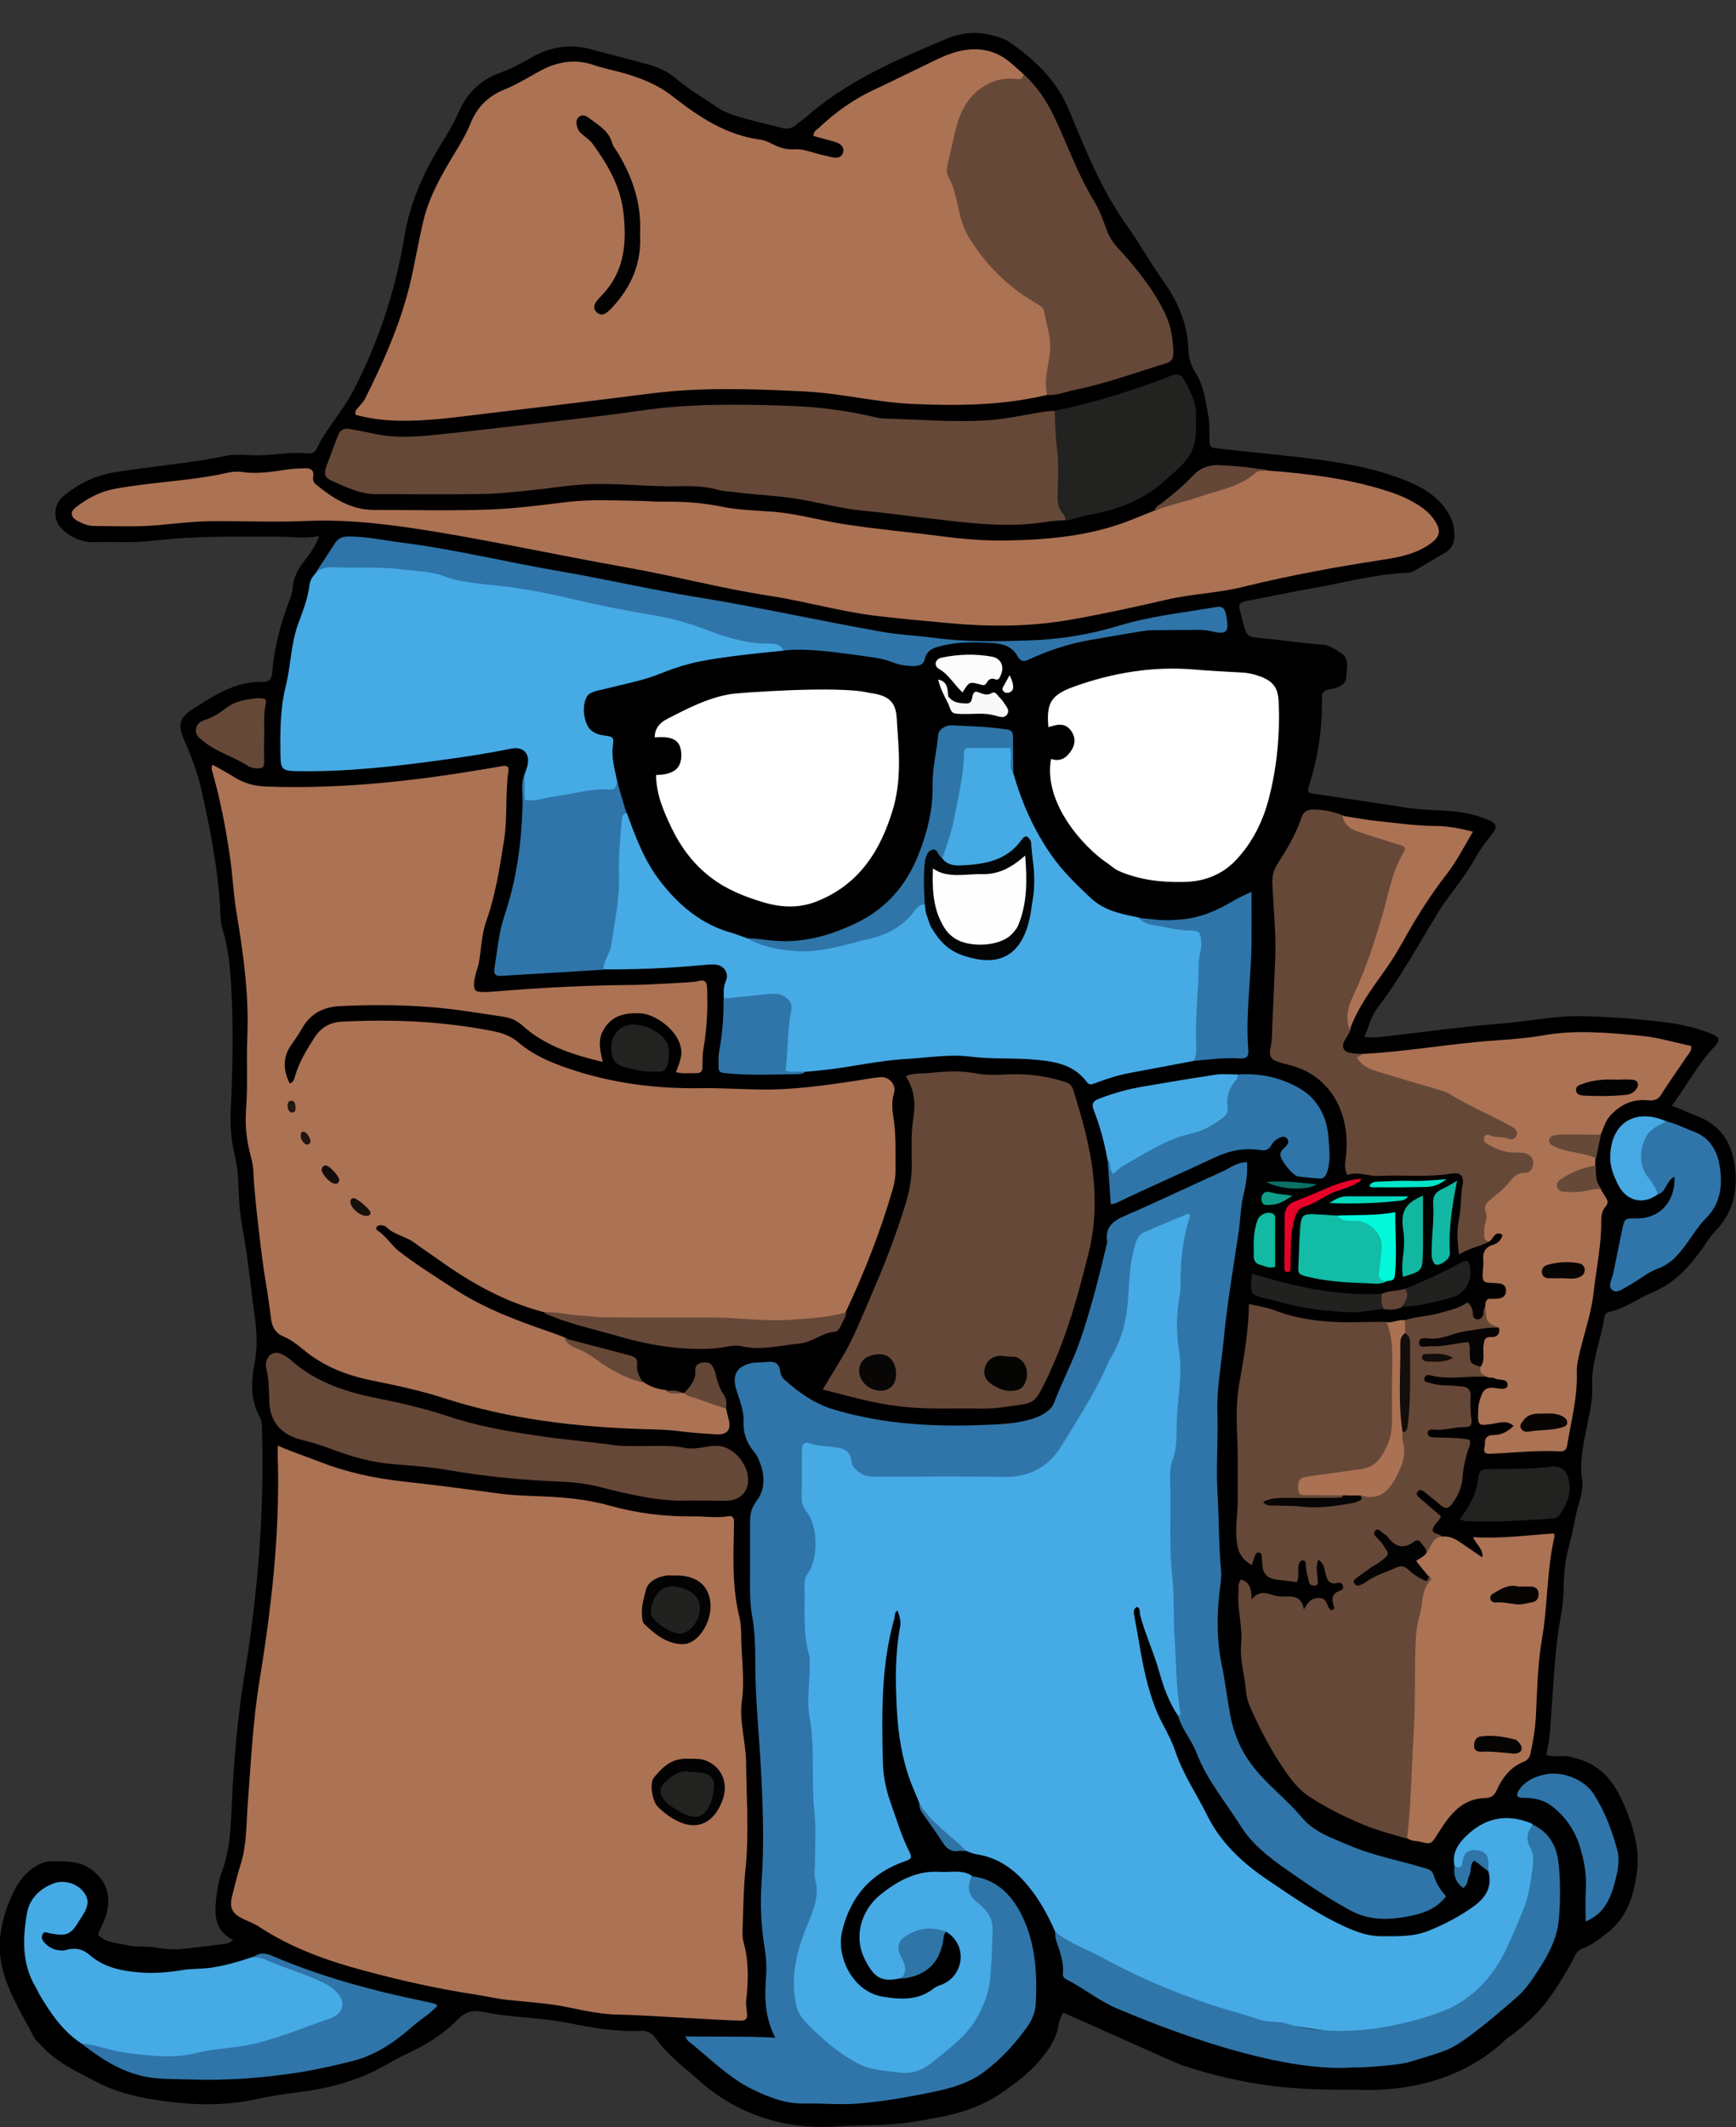 <?xml version="1.0" encoding="utf-8"?>
<!-- Generator: Adobe Illustrator 19.2.1, SVG Export Plug-In . SVG Version: 6.00 Build 0)  -->
<svg version="1.1" id="Layer_1" xmlns="http://www.w3.org/2000/svg" xmlns:xlink="http://www.w3.org/1999/xlink" x="0px" y="0px"
	 viewBox="0 0 1039.4 1272.8" style="enable-background:new 0 0 1039.4 1272.8;" xml:space="preserve">
<rect x="0" y="0" width="1039.4" height="1272.8" fill="#333333" stroke="none"/>
<style type="text/css">
	.st0{fill:#010001;}
	.st1{fill:#AC7254;}
	.st2{fill:#46AAE5;}
	.st3{fill:#2F75A9;}
	.st4{fill:#664838;}
	.st5{fill:#FFFFFF;}
	.st6{fill:#2F75A8;}
	.st7{fill:#222220;}
	.st8{fill:#12BCA6;}
	.st9{fill:#AB7153;}
	.st10{fill:#46A9E4;}
	.st11{fill:#21211F;}
	.st12{fill:#654738;}
	.st13{fill:#FCFCFC;}
	.st14{fill:#12B7A1;}
	.st15{fill:#12B8A3;}
	.st16{fill:#02F8D9;}
	.st17{fill:#664837;}
	.st18{fill:#644737;}
	.st19{fill:#12B9A3;}
	.st20{fill:#F8F8F8;}
	.st21{fill:#E70228;}
	.st22{fill:#674938;}
	.st23{fill:#2F75A7;}
	.st24{fill:#01D9BD;}
	.st25{fill:#624536;}
	.st26{fill:#2F73A4;}
	.st27{fill:#02E5C8;}
	.st28{fill:#0F9D8A;}
	.st29{fill:#0C7065;}
	.st30{fill:#170F0C;}
	.st31{fill:#150D0B;}
	.st32{fill:#201510;}
	.st33{fill:#241611;}
	.st34{fill:#040303;}
	.st35{fill:#030202;}
	.st36{fill:#050303;}
	.st37{fill:#130D0B;}
	.st38{fill:#070505;}
	.st39{fill:#120C0A;}
	.st40{fill:#030406;}
	.st41{fill:#050504;}
	.st42{fill:#080706;}
	.st43{fill:#070403;}
	.st44{fill:#070504;}
	.st45{fill:#060403;}
	.st46{fill:#212220;}
	.st47{fill:#FEFEFE;}
</style>
<g>
	<path class="st0" d="M191.1,320.8c-8.4,1.6-16,0.3-23.6,0.3c-25.5,0-51.1-0.6-76.5,2.5c-11.6,1.4-23.4,0.4-35.1,0.8
		c-6.6,0.2-13.8-2.9-19-8.1c-5.4-5.3-4.9-14.5,1-19.4c9-7.4,18.9-12.4,30.7-14.3c22.1-3.7,44.5-5.2,66.4-9.8
		c5.1-1.1,10.4-0.7,15.6-0.4c11.5,0.5,22.8-2.4,34.3-1.1c2.6,0.3,4-1.4,4.9-3.2c5.8-12,15.2-21.9,21.3-33.5
		c15.3-29.2,25.6-60.4,31-92.9c3.4-20.6,11.6-38.8,22.4-56.1c3.7-6,7.3-12,10.1-18.5c4.9-11.3,13.1-19.3,24.7-23.5
		c6.6-2.4,12.8-5.7,18.9-9.2c11.3-6.5,23.4-8.4,36.1-4.8c11.3,3.1,22.7,5.9,33.9,9c6.3,1.7,12.2,4.6,17.2,8.9
		c7.4,6.3,15.8,11,23.7,16.5c5.5,3.8,11.8,5.5,18,7.2c6.8,1.9,13.7,3.4,20.4,5.2c3.6,1,6.6,0.7,9.4-1.9c1.7-1.6,3.8-2.8,5.5-4.3
		c24.9-21.9,54.8-34.7,84.9-47.2c10-4.2,20.3-4.3,30.6-0.8c2,0.7,4,1.4,5.7,2.5c15.5,10.5,28.9,23.1,36.3,40.8
		c10,24,19.6,48.3,34.9,69.6c7.6,10.6,13.8,22,21.4,32.6c8.8,12.2,14.8,25.8,15.3,41.1c0.1,5.2,1.6,10.1,4.1,13.9
		c5.4,8.2,6.2,17.5,7.9,26.5c0.8,4,0.5,8.3,0.6,12.5c0.1,5.9,0,6.1,5.8,6.7c15.8,1.8,31.6,3.3,47.4,5.1c20.7,2.4,41.3,5.4,61,12.7
		c10.1,3.7,19.7,8.5,26.5,17.3c3.9,5.1,6.2,10.7,6,17.3c-0.1,4.3-1.6,7.5-5.3,9.7c-6.3,3.7-12.5,7.4-18.8,11.1
		c-1.1,0.6-2.4,1-3.7,1.1c-20.4,0.8-40.1,6.4-60,9.8c-12.3,2.1-24.5,4.9-36.8,7.1c-3.8,0.7-5,2-3.8,5.7c0.6,2,1,4,1.5,6.1
		c2.7,10,2.7,9.7,13.2,10.6c11.6,1.1,23.1,2.9,34.7,3.7c4.1,0.3,7.8,2.8,11.3,5.2c5.2,3.5,3,9,3,13.7c0,4.2-3.2,6.3-7,7.2
		c-1.8,0.4-3.6,0.6-5.3,1.3c-1.5,0.6-2.3,1.7-2.3,3.6c0.3,17.7-2,35-7.3,51.9c-1.8,5.9-1.6,5.8,4.2,6.6c17.5,2.6,35,5.1,52.5,7.9
		c6.7,1.1,13.4,1.4,20.2,1.7c9.6,0.4,19.2,1.5,28.3,5.1c7.3,2.8,7.7,4.7,2.9,10.5c-3.5,4.2-6.6,8.7-9.3,13.5
		c-6.3,11.7-15.6,21.5-22.5,32.9c-11.6,19.1-22.4,38.8-36,56.6c-3.7,4.8-4.9,10.8-7.6,17c4.2,0.7,8,0.2,11.7-0.2
		c23.6-2.6,47.1-6,70.7-7.8c16.1-1.2,31.9-4.8,48.2-4.4c17.2,0.4,34.3,1.7,51.3,3.9c9.1,1.2,17.8,3.4,26.2,6.8
		c4.6,1.8,5,3.8,1.6,7.4c-9.9,10.4-16.5,23.2-25.6,35.4c5.6,2.3,10.3,4.4,15,6.2c15.5,6,21.9,17.9,23.1,33.8
		c0.9,13.5-2.4,25.1-12,35c-3.6,3.7-6.2,8.4-9.3,12.5c-7.6,10.4-16.3,19.3-28.7,24.4c-8.6,3.5-16.1,9.6-25.5,11.5
		c-2.4,0.5-2.9,2.1-3.1,3.8c-2.2,13.8-8,26.9-7.2,41.4c0.4,8-1.8,16-3.3,23.9c-1.9,10.2-4.4,20.3-2.8,30.8c0.8,4.9-0.4,10-1.8,14.6
		c-2.4,7.7-3.3,15.8-5.5,23.6c-2.5,8.8-3.6,17.8-3.7,27c-0.1,6-0.7,12-1.8,17.9c-3.2,17-3.9,34.1-5.2,51.3
		c-0.8,10.3-0.8,20.7-3.5,30.8c4,1.3,7.4,0.7,10.7,0.7c3.2,0,6,1,9,1.9c17.1,5.1,24,19,29.6,33.8c4.2,11,6.7,22.7,5,34.4
		c-1.9,13.6-5.8,26.6-17.8,35.8c-4.8,3.7-9.4,7.4-15,9.4c-3.5,1.3-4.2,4.4-5.6,7c-7.4,13.2-15,26.1-26.4,36.3
		c-4.3,3.8-8.6,7.5-13.4,10.7c-17.1,16.8-46.8,32.2-89.4,30.3c-16.8,0.1-33.8-0.1-50.5-2.2c-18.7-2.4-37.2-6.6-55.2-12.8
		c-2.4-0.8-55.3-24.5-70-31.1c-1.5,2.2-2.5,4.5-2.9,7.2c-1.2,8.4-5.8,14.9-11,21.1c-6.5,7.8-14.5,13.7-22.9,19.6
		c-16.9,11.8-36.1,14.8-55.7,17.8c-13.7,2.1-27.4,1.5-41.1,2.3c-9.7,0.6-19.2,0.6-28.7-0.9c-20.7-3.4-39.2-11.8-55-25.7
		c-9.3-8.3-19.4-15.7-26.8-26c-2-2.7-4.9-4.7-8.6-4.5c-15.2,0.8-30.1-2-44.9-4.9c-16.4-3.2-33.2-2.9-49.6-6.4
		c-6.6-1.4-11,0-15.7,4.8c-8.6,8.7-19.1,15.1-30.3,20.3c-8,3.7-15.3,8.7-23.5,12.2c-12.5,5.4-25.5,8.7-38.9,10.4
		c-9.5,1.2-19.1,2.6-28.3,4.6c-20.5,4.5-40.7,3.3-61.1,0.1c-12.2-1.9-24-5.3-34.7-10.9c-11.7-6.1-23.8-11.8-32.9-22
		c-1.2-1.4-2.8-2.5-3.6-4.1c-7.3-14.3-16.4-27.9-19.6-44c-2.6-12.8-0.2-25.3,4.6-37.3c3.1-7.8,7-15.1,14.1-20.1
		c3.7-2.7,7.5-4.3,12.2-4.2c7.3,0.2,14.5-0.3,21.1,3.8c9.8,6.1,13.7,15.2,11.2,26.4c-1.1,4.9-3.6,9.2-5.5,13.7
		c4.8,5.1,11.4,4.9,17.3,6.3c5.8,1.4,12,0.5,17.8,1.5c5.2,0.9,10.3,1.3,15.4,0.8c8.3-0.8,16.5-1.9,24.7-2.9c2-0.2,3.9-0.7,5.8-2.4
		c-12.5-6.3-11.1-17.5-9.7-28.4c0.6-4.4,1.5-8.8,3.1-12.9c5.1-13.7,5.2-28.1,5.9-42.4c1.2-25,3.4-49.8,7.4-74.5
		c8-48.5,12-97.2,10.6-146.3c-0.1-2.9,0.1-5.8-1.3-8.4c-5.9-10.5-5.2-21.8-3.1-32.7c1.8-9.4,1.3-18.5,0-27.8
		c-2.6-18.3-4.2-36.7-7.7-54.8c-2-10.4-1.6-20.6-2.5-30.9c-0.6-6.4-2.5-12.8-3.4-19.2c-1.4-9.3-0.7-18.7-0.3-28.1
		c0.7-18,0.9-36,0.3-53.9c-0.6-14.9-1.2-30.1-5.7-44.7c-1.4-4.6-1.2-9.8-1.5-14.7c-1.6-23.5-6.1-46.4-11.3-69.3
		c-2.2-9.7-5.7-18.9-9.7-28c-4.6-10.2-3.7-14.3,5.8-20.3c12.5-7.9,25.1-16,40.8-15.5c4,0.1,5.4-1.7,5.7-5.5
		c1.1-15.5,5.3-30.2,10.8-44.6c0.7-1.9,1.2-4,1.4-6.1c0.5-5.9,3-11,6.6-15.6C185.2,331.8,188.7,327.3,191.1,320.8z"/>
	<path class="st1" d="M408.3,833.4c0.5,0,0.9,0,1.4,0c8.9,1.6,18,3,25.1,9.5c0.4,1.8,0.7,3.6,1.2,5.3c2.2,7.2-0.3,10.5-7.7,10
		c-7-0.5-14-0.9-21-1.8c-7.3-1-14.5-1.1-21.8-1.3c-40.5-1.3-80.4-5.9-119.2-18.4c-14.4-4.7-29.2-7.8-44-10.8
		c-15.1-3.1-28.9-8.5-40.8-18.5c-3.6-3-7.4-5.9-11.7-7.7c-4.7-1.9-6.7-5.4-7.4-10c-1.1-7.7-2-15.5-3.4-23.2
		c-1.8-9.9-6.9-52.4-7.2-63.7c-0.1-3.7-0.6-7.3-1.6-10.8c-2.5-9.1-3.6-18.5-2.9-27.8c1.2-14.8,0.1-29.7,0.8-44.5
		c1-25.1-2.5-49.7-6.6-74.3c-1.8-10.8-2.2-21.7-3.8-32.6c-2.5-17.3-5.8-34.4-10.6-51.2c-0.4-1.2-0.8-2.5,0.3-4c4.5,2.5,9,5,13.4,7.7
		c5.7,3.5,11.9,5.1,18.5,5.3c40,1.5,79.6-2.3,119-8.5c7.5-1.2,14.9-2.4,22.3-3.7c2.3-0.4,4.3-0.2,3.8,3c-2,13.9-0.4,28.1-2.7,42
		c-2.6,16.2-5.1,32.4-10.6,47.9c-2.9,8.2-2.9,16.9-4.5,25.3c-0.6,3-5.8,15.9-0.4,16.7c3.1,0.4,6.2,0.3,9.3,0c28.3-2.4,56.6-3.8,85-4
		c3.1,0,34.2-1.4,36.7-2.1c4.8-1.3,6-0.3,6.2,4.5c0.4,11.7-0.1,23.4-2.1,35c-0.7,3.9-0.7,7.8-0.7,11.7c0,2.6-1.2,3.8-3.8,3.7
		c-3.8-0.1-7.7,0.5-12.1-0.6c1.2-3.4,2.5-6.1,3-9.2c2.4-13-14.1-25.4-24-26c-9.5-0.5-17.6,1.2-22.6,10.3c-3.3,5.9-1.8,12-0.2,18.8
		c-17.9-4.3-34.6-9.6-48.1-21.8c-3.7-3.3-7.4-4.7-12.3-5.4c-14.2-2.1-28.3-4.5-42.5-5.6c-18.2-1.5-36.4-1.5-54.6-0.6
		c-9.7,0.5-17.5,4.4-22.5,13.2c-1.9,3.4-4.1,6.6-6.4,9.8c-5.4,7.6-5,15.3-1,23.3c2.6-0.9,2.7-3.1,3.3-5c2.6-8.3,7-15.6,11.7-22.8
		c4-6.1,9.5-8.9,16.2-9.2c18-0.9,36-0.9,53.9,0.6c13,1.1,25.9,2.8,38.6,5.5c4.9,1.1,9.2,3,13.2,6.3c8.6,7.4,18.9,11.8,29.6,15.5
		c25.9,8.9,52.5,12.3,79.8,11.9c11.6-0.2,23.4,0.6,35.1,0.8c19.9,0.3,39.5-2.5,59-5.5c4.4-0.7,8.7-1.5,13.1-1.9
		c5-0.6,9.8,4.4,8.3,9.3c-1.6,5.3-1.1,10.4-0.3,15.4c1.6,10.4,1.1,20.8,1.2,31.2c0,4-0.7,7.8-1.8,11.5c-7.3,25-16.8,49.3-27.9,72.8
		c-2,3.2-5.4,3.8-8.7,4.4c-18.5,2.9-37.1,3.8-55.9,1.8c-12.4-1.4-24.9-0.2-37.4-0.6c-20.5-0.5-41,1.3-61.4-1.6
		c-6.2-0.9-12.1-2.9-18.2-3.8c-23-6.1-43.3-17.5-62.5-31.3c-4.9-3.5-9.9-6.8-14.7-10.3c-5.2-3.7-11.8-4.5-16.5-9.2
		c-0.8-0.8-2.4-1-3.7-1c-2.1,0.1-3,2.1-1.5,3.1c5.1,3.3,8.2,8.7,12.6,12.2c10.4,8.2,21.8,15.2,32.9,22.5c18,11.8,38,19.3,58.2,26.2
		c2.7,0.9,5.4,2,8,3c16.2,7.9,30.9,18.5,47,26.5c4.2,2.9,8.8,4.6,13.9,5.1C401.8,833.6,405.3,831.9,408.3,833.4z"/>
	<path class="st2" d="M631.7,1155.6c-4.3-9.8-9.4-19.1-16.2-27.3c-8.2-9.9-18.1-17-31.2-18.9c-2-0.3-3.9-1.3-5.9-2
		c-11.9-6.9-21.9-15.8-28-28.5c-1.5-5.5-11.8-20.9-13.5-57.2c-0.8-16.1-1-32.2,2-48.2c0.6-3.1,0-5.6-1.5-9.8c-2,1-1.5,3.1-1.9,4.6
		c-8,28.2-7.6,57.1-6.9,85.9c0.2,8,1.7,16,4.4,23.7c3.7,10.3,6.7,20.8,11.7,30.5c1.5,3,0.6,4.1-2.2,5c-20.6,7-33.2,20.8-38.3,42.2
		c-3.7,15.5,6.7,36.3,24.5,39.1c11.1,1.8,21.1,2.2,30.3-4.9c1-0.8,2.2-1.4,3.4-1.8c14.8-4.8,17.7-24.1,3.8-32.4
		c-4.3,1.8-8.7-0.3-13.1,0.5c-11.1,1.9-14.3,6.7-10.4,17c1.7,4.6,1.1,8-3.2,10.5c-11.6,2.5-16.1,0.2-22-11.9
		c-6.2-12.7-2.3-28.6,9.9-38.3c10.2-8.1,21.6-14.4,35.4-13.4c6.4,0.4,13-1.5,19,2.2c0.7,7.5,3.6,13.8,9.5,18.8
		c3.7,3.2,4.8,7.8,5.1,12.7c0.6,12.3-0.4,24.5-2.1,36.6c-1.3,9.3-6.6,17-12,24.3c-8.3,11-19,19.7-31.2,25.4
		c-10.7,5-22.8,2.1-33.5-1.8c-13.7-4.9-24.5-14.7-34.7-24.8c-10.6-10.5-10.9-23.8-9-37.2c1.6-11.1,4.8-21.9,10-31.9
		c1.6-3,2.6-6.1,2.5-9.7c-0.7-28.4-2.1-56.7-2.4-85.1c-0.1-8.6-2.1-17.1-1.7-25.7c0.9-23.1-3-46.1-3-69.2c0-5.8,1.1-11.1,3.4-16.6
		c4.5-10.8,4.7-21.8-1.5-32.3c-2.1-3.5-3.3-7-3.3-11c0-8.3-0.3-16.7,0.1-25c0.3-7.2,2.2-8.7,9.2-8.1c4.1,0.4,8.3,1.2,12.4,1.7
		c6,0.7,10.2,3.3,12.3,9.2c2.1,5.9,6.7,8.4,12.8,8.4c26.8,0.1,53.7,0.2,80.5,0c12-0.1,21-6.2,27.3-15.8c14-21.3,27.1-43.2,36.6-67.1
		c5.2-13,3.8-27.2,5.7-40.9c0.6-4.1,1.4-8.2,2.4-12.2c1.4-5.5,4.6-9.2,9.8-11.3c6.5-2.6,13.1-5.2,19.5-8.1c2.1-1,4.5-2.1,6.6-0.1
		c1.7,1.7,1,3.9,0.5,5.9c-5.5,23.2-7,47-5.6,70.6c1.3,21.2,0.4,42.3-2.6,63c-2.9,19.8-3,39.5-2.2,59.2c1.3,31.4,1.5,62.9,4.8,94.3
		c0.3,3,2.4,6.8-2.4,8.5c-5.7-8.2-8.9-17.3-11.6-26.9c-3.2-11.4-8.4-22.3-11.4-33.8c-0.4-1.6,0.4-3.7-1.8-4.8
		c-2.8,1.5-1.9,4.1-1.5,6.2c2.6,13.7,4.4,27.6,8.1,41.1c2.2,7.8,4.8,15.4,8.6,22.5c2.9,5.5,5.8,11,7.8,16.9
		c4.6,13.7,12.8,25.5,19.1,38.3c8.2,16.5,21.5,28.6,36.5,38.7c15.9,10.7,31.7,21.8,49.6,29.3c5.9,2.4,11.7,4.1,18,4.1
		c9.6,0,19.3,0.4,28.4-3.3c9.9-4,19.4-9,27.9-15.3c6.5-4.9,10.4-11.6,7.8-20.4c-0.7-1.1-1.1-2.3-1.5-3.5c-0.9-2.9-1.4-6.2-5.3-6.7
		c-4.1-0.5-5.8,2.2-7.1,5.6c-1.4,3.7-3.4,5.3-6.4,1.3c-1.3-6.4,1.2-11.5,5.5-16.1c11.8-12.4,25.5-15.6,41.3-8.8
		c-0.6,6,0,11.7,1.6,17.5c2,7.2,0.3,14.7-1.7,21.6c-6.7,23.1-14.7,45.6-33.5,62.3c-3.9,3.5-7.8,6.8-12.6,9c-8.7,4-17.5,8-26.2,12.1
		c-8.2,3.9-16.9,3.1-25.9,3.3c-18.4,0.3-36.1-4.4-54.2-5.9c-17.8-1.5-34.3-8.3-51.1-13.8c-25.3-8.3-48.4-21.6-72.3-33.1
		C637.7,1162.8,633.6,1160.3,631.7,1155.6z"/>
	<path class="st1" d="M166.3,865c9,3.9,17.1,6.5,25,9.6c16.1,6.3,32.8,9.9,50,11.8c19.1,2.1,38.2,4.6,57.3,7.2
		c11.1,1.5,22.3,1.4,33.5,2.1c11.2,0.7,22.3,2.2,33.1,5.2c16.4,4.6,33.2,6.6,50.2,6.4c7-0.1,13.9,1.1,20.9-0.1
		c2.4-0.4,3.2,1.1,3.2,3.2c-0.1,3.9-0.1,7.8-0.2,11.7c-0.4,15.1-0.3,30.2,3.3,45c1,4,1.2,8.3,1.2,12.4c0.1,12.7,2.2,25.3,0.4,38.1
		c-1.7,12.2,2.3,24.2,2.5,36.5c0.2,21.6,1.9,43.1-0.4,64.8c-1.2,11.6-1.2,23.4-1.7,35.1c-0.1,2.8-0.1,5.7,0.7,8.5
		c3.1,11.2,2.8,22.7,1.5,34.1c-0.3,3,0.3,5.7,0.5,8.5c0.2,2.6-0.7,3.9-3.4,3.9c-13.5-0.2-63.2-3.6-73.5-3.6
		c-10.4-0.1-20.7-2.4-30.9-4.5c-11.8-2.4-23.7-3-35.6-4.3c-6.5-0.7-12.8-2.2-19.2-3.2c-22.4-3.4-44.4-8.3-66.3-14.2
		c-22.5-6-44.2-13.7-63.8-26.7c-2.8-1.8-6.1-2.9-9.1-4.4c-6.7-3.3-8.3-6.7-6.5-13.8c1.6-6.3,3.1-12.6,5.1-18.8
		c3.8-12.1,3.3-24.7,4.3-37.1c1.9-24.4,3-48.8,7-72.9c7-43,12-86.1,11-129.7C166.2,872.5,166.3,869.4,166.3,865z"/>
	<path class="st1" d="M627,236.3c-26.6,6.3-53.5,6.6-80.7,5.4c-21.9-1-43.2-6.5-65.1-7.5c-30.2-1.5-60.3-2.6-90.5,1.1
		c-33.1,4.2-66.1,8.2-99.2,12.1c-17.8,2.1-35.6,4.8-53.7,4.3c-8.5-0.2-16.9-1.3-24.9-3.5c-0.7-2.6,0.9-3.4,1.8-4.6
		c1.3-1.7,2.9-3.1,3.8-4.9c12.3-24.5,23.2-49.4,28.7-76.5c2.1-10.2,4-20.4,6.4-30.5c3.5-14.4,10.8-27.1,18.3-39.5
		c3.7-6,7.2-12,9.9-18.6c3.8-9.3,10.5-16.1,19.9-19.9c7-2.8,13.5-6.7,20.1-10.4c10.5-6.1,21.6-8.5,33.7-4.4
		c6.1,2.1,12.6,3.3,18.8,5.1c10.2,3,19.9,6.9,28.5,13.7c15.6,12.3,32.1,23.2,52.6,25.9c2.6,0.3,4.9,1.5,7.3,2.7
		c3.9,2,7.9,3.3,12.6,3c6.3-0.4,12.2,2.6,18.3,3.7c2,0.4,4,1.1,6.1,1.3c2.2,0.3,4.2-0.5,5-2.8c0.9-2.7-0.5-4.7-2.8-5.8
		c-2.3-1.1-4.9-1.6-7.4-2.3c-2.5-0.7-5-1.4-7.4-2c-0.3-2.9,2-3.7,3.4-5.1c9.6-9,20.1-16.6,32-22.2c12.5-5.9,24.9-12,37.3-18
		c4.5-2.2,9-4.1,13.8-5.3c10.7-2.7,20.7-1.4,29.7,5.3c3.3,2.5,6.3,5.5,9.4,8.2c1.7,4.7-2.1,4.3-4.5,4.7c-23.1,3.6-27.8,10.1-35,32.1
		c-6.1,18.5,0.1,34.4,5,50.6c5.6,18.4,18.6,32.6,34.6,42c18.4,10.7,19.1,26.6,16.9,43.7C629.1,223.6,630.7,230.4,627,236.3z"/>
	<path class="st3" d="M705.5,1027.2c0.8-0.7,1.4-1.6,1.2-2.7c-2.6-14.6-2.4-29.4-3.4-44.1c-0.9-12.2-0.1-24.5-1.4-36.6
		c-2.1-19.5-0.7-39-1.3-58.5c-0.1-3.9-0.1-7.8,1.4-11.5c2.7-6.7,2.4-14,2.5-20.8c0.2-15,3.8-29.7,1.4-45
		c-1.7-10.9-1.6-22.3,0.5-33.4c0.3-1.5,0.4-3.1,0.4-4.7c-0.1-14.6,1.2-29,5.9-42.8c-0.7-0.4-1.2-1-1.5-0.9
		c-8.6,3.6-17.2,7.3-25.8,10.9c-3.1,1.3-4.4,3.4-5.5,6.8c-3.2,10-3.7,20.4-4.3,30.7c-0.7,13.1-3.3,25.7-10.1,37.1
		c-2.5,4.2-4.2,8.9-6.4,13.3c-7.1,13.9-15.5,27-23.6,40.2c-7.9,12.8-19.3,18.7-34.6,18.5c-25.3-0.5-50.5-0.2-75.8-0.1
		c-3.7,0-7.3-0.2-10.4-2.5c-2.3-1.7-4.6-3.5-4.9-6.7c-0.6-6-4.1-7.8-10-8.5c-4.8-0.6-9.8-0.7-14.6-2.2c-3.8-1.2-5,0.1-5.1,4.4
		c-0.1,9.6,0.1,19.3-0.1,28.9c0,3.1,1.3,5.3,3.1,7.7c6.7,8.8,7,27.7,0.5,36.9c-1.9,2.6-2,5.3-1.9,8.1c0.4,13.7-1.2,27.6,2.9,41.1
		c0.5,1.7,0.2,3.6,0.2,5.4c0.1,10.6-1.9,21,0,31.7c3.3,18.5,0.8,37.3,2.8,56c1.1,10,0.3,20.3,0.4,30.5c0,3.4-0.7,7,0.1,10.1
		c3.1,11.5-2.4,20.9-6.2,31c-5.4,14.1-8.6,28.7-5.2,44.2c1.1,5,4,8.6,7.1,11.7c8.6,8.6,17.7,16.6,28.6,22.6c8.2,4.6,16.7,4.8,25.3,6
		c8,1.2,14.8-1.3,20.9-6.4c10-8.2,20.7-15.6,27-27.5c3.8-7.2,6.6-14.2,7.3-22.6c0.8-9.3,1.1-18.6,1.4-28c0.2-6-1.7-10.7-6.1-14.5
		c-0.8-0.7-1.4-1.6-2.3-2.1c-6.2-4.3-7.2-9.8-4.1-16.3c15.8,1.8,25.1,12.5,31,25.5c7.3,16.1,8.3,33.7,7.3,51.2c-0.3,4.6-2,9-4.8,13
		c-7.4,10.5-16.1,19.9-26.3,27.5c-9.8,7.3-21.5,10.1-33.3,12.5c-14.6,2.9-26.8,5-41.5,6.3c-10.1,0.9-22.7-0.2-32.9,0
		c-10.8,0.2-20.5-3.6-29.8-8c-14.9-7-26.4-19.1-39.2-29.2c-0.6-0.4-0.9-1.2-2-3c18.2,0.4,35.6-0.2,53.9,0.8
		c-6.6-12.6-6.4-24.8-5.5-36.9c0.4-5.8,0-11.4-0.9-17c-2.2-13.1-2.7-26.2-1.8-39.6c1.6-22.3,0.8-44.7-0.4-67.1
		c-0.9-17.7-2.7-35.3-3.2-53c-0.4-12.7,0.3-25.5-2-38.2c-1.7-9-1.3-18.2-1.3-27.3c0-9.9,0-19.8,0-29.7c0-4.6,0.8-8.3,4-12.5
		c5.7-7.5,4.7-16.7,0.9-25.2c-0.7-1.6-1.8-3.2-3-4.6c-4.1-5.3-6.1-10.7-5.8-17.8c0.2-6-2.2-12.2-4.1-18c-3-9.1-0.4-14.7,8.8-16.7
		c3-0.6,6.2-0.3,9.3-0.7c4.6-0.6,7.4,0.8,8,5.8c0.2,1.8,1,3.5,2.5,4.8c8.8,7.9,18,14.4,29.7,17.9c31.5,9.4,63.5,10.6,95.9,8.9
		c5.9-0.3,29-1,35.4-11.9c4.9-13.2,11.6-25.6,16.2-38.9c6.3-18.5,11.1-37.4,15.6-56.4c0.2-0.8,0.5-1.6,0.4-2.3
		c-1.3-8.4,3.3-12.2,10.5-15.3c19.8-8.6,39.3-17.9,59-26.8c4.4-2,8.4-5.4,14.2-5.3c0.5,6.7-0.6,13.4-2.1,19.6
		c-1.8,7.7-1.8,15.4-3,23.1c-3.2,21.1-6.8,42.1-8.8,63.3c-1.4,14.7-4.3,29.3-3.8,44.2c0.5,16.1-0.9,32.3,0.1,48.4
		c0.9,15.3,0.7,30.6,2.1,45.9c0.4,4.6-0.6,9.3-1.1,13.9c-1.4,14-1.5,27.8,1.4,41.8c2.1,10.1,3.3,20.5,5.2,30.6
		c2.5,13.6,8.3,25.3,17.8,35.7c8.2,9,17.6,16.6,25.5,26c7.1,8.4,18.1,12,28.1,16.3c14.9,6.4,30.8,9.1,46.2,13.9
		c2.4,0.7,3.5,1.8,4.2,3.9c1.4,4.8,4.1,8.9,7.4,12.6c-5,6.6-11.8,9.6-19.3,11.3c-13.1,3-25.9,3.8-38.5-3.1
		c-13.5-7.4-26.1-16-38.6-24.8c-10.1-7.1-19.9-14.8-26.4-25.2c-9.1-14.5-20.3-27.7-26.6-44C713.5,1041.2,707.9,1035,705.5,1027.2z"
		/>
	<path class="st1" d="M758.5,281.5c26,2,51.8,5.1,76.5,13.8c5.7,2,11,4.7,16,8.1c2.6,1.8,4.9,3.9,6.8,6.4c5.8,7.7,4.8,11.7-3.3,16.8
		c-7.9,5-16.7,6.8-25.8,8.2c-28.3,4.3-56.5,9.5-84.3,16.3c-15.2,3.8-30.8,4.2-45.9,7.7c-19.5,4.5-39.1,8.8-58.8,12.2
		c-23.4,4-47.2,4.1-70.8,1.9c-15.3-1.4-30.6-2.7-45.8-4.6c-21.2-2.7-41.8-8.7-62.9-11.9c-28.8-4.4-57-12-85.7-17
		c-37.9-6.7-75.6-14.9-113.5-21.2c-25.7-4.2-51.4-7.6-77.6-6.5c-17.9,0.8-35.9,0.1-53.9,0.1c-11.2,0-22.3,1.2-33.5,2.3
		c-13.2,1.3-26.5,0.7-39.8,0.6c-3.4,0-6.7-1.4-9.6-2.9c-4.4-2.4-4.9-5.5-1-8.4c6.8-5.3,14.2-9.2,23-10.9c22.5-4.2,45.6-4.6,67.9-9.7
		c2.7-0.6,5.8-0.8,8.5-0.4c9.2,1.4,18.1-0.2,27.1-1.5c3.3-0.5,6.7-0.5,10.1-0.7c3.7-0.2,6.1,0.9,5.3,5.3c-0.3,1.5,0.2,3.1,1.5,4.2
		c10.2,8.4,21.1,15.4,34.9,15.4c22.7,0,45.3,0.6,68-0.2c15.6-0.5,31.1-2.5,46.6-4.4c14.8-1.9,29.6-1,44.4-0.8c4.7,0,9.4,0.6,14,0.5
		c11.7-0.2,23.3,0.5,34.9,2.9c10.1,2.1,20.7,2.3,31.1,3.1c14.3,1.1,28.1,5.2,42.3,7.4c19.8,3.1,39.8,4.8,59.6,7.4
		c12.4,1.6,24.9,2.6,37.4,2.4c25-0.4,49.9-2.6,73.5-11.7c2.2-0.8,32.7-13.3,41.6-16.1c10.8-3.5,22-6.1,31.7-12.5
		C751.8,280.9,755.1,280.1,758.5,281.5z"/>
	<path class="st4" d="M841.2,789.9c6.6-2.3,13.7-2.2,20.5-4.2c5.9-1.7,12-2.9,17-6.5c2.5,2.2,3.1,4.6,3.2,7.2c0.1,1.7,0.8,3,2.8,3
		c1.8,0,2.8-1.1,3.3-2.7c0.5-1.7-0.1-3.7,1.5-5.1c2.3,4.6,4.8,9.1,8.4,12.8c-4,3.3-9,2.2-13.5,3c-9.4,1.5-18.2,5.7-27.8,5.6
		c5.5,0.6,10.9,0,16.2-1.3c5.9-1.4,9.8-0.3,9.8,6.8c0,3.4,1.5,6,4,8.1c1.5,2.5,4.5,4,4.9,7.3c-11.5-1.1-23.2,1.9-34.7-0.9
		c-1.5-0.4-3.4-0.5-3.9,1.4c-0.6,2.6,1.6,2.6,3.4,3.1c3.8,1.2,7.6,1.4,11.5,1.5c2.6,0.1,5.2,0.3,7.8,0.6c3.3,0.4,5,2,4.9,5.6
		c-0.2,4.7-0.2,9.4,0.5,14c0.6,3.9-1.3,4.7-4.2,4.7c-6.2-0.1-12.2,2.2-18.5,1.5c-1.5-0.2-3.5-0.1-3.5,2.1c0,1.8,1.7,2.4,3.4,2.5
		c7.2,0.3,14.4,0.1,21.5,1.4c1.3,2.1,0,4.1-0.6,5.9c-2,5.7-3,11.4-3.5,17.4c-0.5,5.7-3,11-6.6,15.6c-1.8,2.3-3.6,2.6-5.9,0.7
		c-3.2-2.7-6.4-5.3-9.7-7.9c-1.4-1.1-3.3-2.6-4.7-0.6c-1.4,1.9,0.7,3.3,2,4.4c3.9,3.4,7.9,6.7,12.1,10.4c-1.4,3.1-4.7,5-5.1,8.5
		c1.1,2.4,4.3,1.7,5.7,3.7c-3.5,3-4.4,8.4-9.6,9.7c-3-3.5-6.1-6.2-11.2-3.1c-2.9,1.8-6,0.8-8.6-1.5c-2.3-2-4.4-4.2-7.4-5.8
		c0.4,2.1,1.8,3,2.6,4.2c4.5,6.6,4.2,9-2.4,13.3c-4.1,2.7-8.5,4.9-11.8,8.9c6.3-3.2,12.5-6.4,19.2-8.8c2.8-1,5.6-2,8.2,0
		c4.7,3.4,9.5,6.7,15.4,7.7c0.7,4.7-2.4,8.4-3.4,12.6c-3.1,13.8-4.7,27.6-4.5,41.7c0.5,28.8-1.6,57.6-3.3,86.4
		c-0.3,5,3.2,12.1-0.7,16.2c-10-2.7-21.4-5.8-30-9.4c-11.2-4.7-22.2-10.2-32.4-16.9c-5.6-3.7-9.9-9.2-13.8-14.7
		c-8.6-12.4-15.6-25.8-21.6-39.6c-2-4.6-2.1-9.6-2.8-14.5c-1.1-7.4-2.9-14.8-2.2-22.4c1-10.2-2.3-20.1-1.6-30.3
		c0.2-2.5-0.6-5.2,1.4-8.1c5.4,1.4,6.4,5.6,6.5,11.9c4.3-5.4,8.4-4,12.8-2.6c2.4,0.8,5.1,0.9,7.7,0.8c5-0.1,9.5,0.3,10.8,7.8
		c2.4-4.6,4.5-6.9,9.1-6.9c5.6,0.1,4.2,6.1,7.5,7.4c1.6-0.4,1.7-1.5,1.4-2.4c-1.5-4.2-1.6-7.6,3.6-9.3c1.2-0.4,2.3-1.4,1.8-3
		c-0.5-1.4-1.8-2.1-3.1-1.7c-5.5,1.4-6.5-2.1-7.5-6.2c-0.6-2.6-0.9-5.6-4.2-7.7c-1.6,4.4-0.6,8.4-0.3,12.2c0.1,1.8,0.3,3.1-1.9,3.3
		c-1.7,0.1-3-0.4-3.4-2.3c-0.7-3.5-2-7-1.9-10.7c0.1-1.1-0.5-2-1.8-2c-1.2,0-1.9,0.8-2.2,1.8c-1.2,3.5,0.4,7.3-1.3,11.1
		c-4.3-0.5-8.6-1-12.8-1.6c-4.7-0.7-7.4-3.3-7.8-8.1c-0.2-2.1-0.3-4.1-0.5-6.2c-0.1-0.8-0.4-1.5-1.3-1.7c-1.3-0.4-2.1,0.4-2.5,1.3
		c-0.8,1.8-1.3,3.7-2.1,6.2c-5.1-3.1-7.7-6.3-8.7-12.2c-1.6-9.1,0.3-17.9,0.3-26.9c0-8.3,0-16.6,0-25c-0.1-14.6-1.8-29.1,0.8-44
		c2.8-15.7,5.6-31.6,5.9-48.2c5.3,1.3,10.3,1.9,14.8,3.6c17.9,7,36.5,7.8,55.3,7.2c4.2-0.1,8.3-0.1,12.5-0.1
		c4.4,3.7,5.2,8.9,5.3,14.2c0.2,15.1,0.4,30.2-0.1,45.3c-0.6,18-9.5,32.4-31.3,32c-6.5-0.1-12.8,2.1-19.3,3.1
		c-2,0.3-4.5,0.7-4.3,3.5c0.3,2.8,2.9,2.5,4.9,2.7c6.4,0.7,13-1.3,19.2,1.7c-1.6,4-1.6,4.2-6.7,4.3c-11.4,0.3-22.8,0-36,0.3
		c14.1,0.1,26.3,2.2,38.6,0.1c4.8-0.8,9.8-0.6,13.6-4.4c17.5-2.6,24.6-11.7,23.6-30.1c-0.2-2.9-0.1-5.7,1.2-8.3
		c3.9-19.2,4.5-38.5,0.9-57.8C839.2,795.1,839.1,792.3,841.2,789.9z"/>
	<path class="st2" d="M714.6,634.8c-12.7,2.4-25.5,4.8-38.2,7.2c-6.9,1.3-13.6,3.4-20.2,5.9c-1.9,0.7-3.8,1.8-5.5-0.5
		c-8.1-11-20.4-12.5-32.6-13.5c-12.4-1-24.8-0.1-37.2-1.7c-12.6-1.6-25.4,0.7-38.1,1.4c-16.6,0.9-32.8,4.8-49.2,6.6
		c-3.9,0.4-7.7,0.8-11.6,1.1c-13.9,1.7-14.7,1.1-13.1-12c0.9-7.5,1.1-15,1.9-22.5c0.8-7.5-2.3-10.6-10-9.7
		c-6.2,0.7-12.4,0.7-18.6,1.8c-3.1,0.6-6.2,0.7-8.8-1.6c-0.2-3.6-0.3-7,1.3-10.6c2-4.7-1.6-9.4-6.8-9.6c-3.3-0.1-6.7,0.3-10.1,0.6
		c-18.7,1.7-37.5,2.4-56.3,2.3c-2-2.4-1.1-4.8-0.4-7.4c5.2-17.2,7.5-34.9,7.3-52.8c-0.1-9.4,0.4-18.6,1.9-27.8
		c0.4-2.6-0.3-6.9,5-5.6c5.2,14.4,10.6,28.8,20,40.9c11.1,14.3,24.6,25.8,42.6,30.8c3.2,0.9,6.3,2.2,9.5,3.3
		c27.7,10,54.5,4.6,81.2-4.3c6.1-2,10.8-6.1,15-10.7c2.5-2.8,4.7-6.4,9.3-6.1c0.8,0.3,1.5,0.8,1.9,1.5c0.9,1.8,1.2,3.9,2.2,5.7
		c1,2.1,1.7,4.4,2.7,6.5c7.1,14.5,25.7,21.3,40.4,14.7c3.1-1.4,5.6-3.6,7.7-6.4c11.6-14.8,12.9-31.9,10.3-49.6
		c-1.2-8.3-3-8.7-9.3-3.6c-10.5,8.5-22.7,11.1-35.8,10.3c-4.6-0.3-8.7-1.9-9.7-7.3c5.3-19.8,10-39.7,11.9-60.2
		c0.3-3.9,2.4-6.2,6.5-6.2c0.5,0,1-0.1,1.6-0.1c6.7-0.5,14.2-2.6,20,0c6.9,3.1,0.4,11.8,3.5,17.3c5,17.5,12.2,33.8,22.8,48.9
		c6.6,9.5,14.7,17.2,22.9,25c8.2,7.8,17.1,9.7,29.4,12.2c9.5,4.1,19.8,3.5,29.7,5.3c8,1.4,10.6,3.8,9.9,11.9
		c-1.7,19.9-3.2,39.8-3,59.8C718.5,629.5,718.3,633,714.6,634.8z"/>
	<path class="st2" d="M469.1,389.3c-1.8,0.3-39.4,3.4-56,7.8c-6.3,1.6-12.4,3.8-18.4,6.2c-10.7,4.2-22,6.2-33,9
		c-4.1,1-9.1,1.6-10.7,5.2c-2.1,4.6-1.8,10.3,0.1,15.2c1.6,4.4,5.4,6.7,10.3,7.3c5.9,0.8,6.2,1,5.5,6.6c-0.9,7.2,1.3,13.9,2.6,20.8
		c1.7,4.9-1,6.9-5.3,7.1c-14.1,0.4-27.8,4.2-41.7,6.1c-8.4,1.1-8.8,0.9-8.7-7.7c0-3.4-0.5-6.8,0.5-10.1c0.4-1.2,0.8-2.5,1.2-3.7
		c2.4-7.5-1.7-12.7-9.3-11.2c-13.2,2.7-26.6,4.8-40,6.6c-29.4,4.1-58.8,7.4-88.5,6.9c-8.7-0.2-9.7-1-9.8-9.9
		c-0.2-13.8-0.2-27.4,3.2-41c3-12,3-24.7,7.2-36.6c2.8-7.8,6-15.5,7-23.9c0.3-2.8,2-5.3,4-7.4c3-4.4,7.3-5.3,12.3-5.3
		c25.5-0.2,50.9,0.3,75.7,8.2c8.3,2.6,17.5,1.9,26.3,3.3c36,5.7,71.3,14.6,107.1,21.6c8.4,1.6,16.1,5.9,24.4,8.2
		c8.3,2.3,16.6,4,25.3,4.6C463.5,383.4,469.3,382.4,469.1,389.3z"/>
	<path class="st4" d="M492.6,831.4c4-6.6,7.3-12.2,10.7-17.7c7.4-11.9,12.4-25.1,18-37.9c7.9-18.1,15.1-36.5,20.9-55.5
		c2.4-7.8,3.8-15.6,3.7-23.8c-0.1-9.3-0.5-18.6,1-28c1.3-8.2,0.7-16.6-4.6-24.6c5.2-2.2,10-1.3,14.4-1.9c9.5-1.1,19-1.5,28.7,0.4
		c6.3,1.2,13,0.6,19.5,0.4c11-0.4,21.7,1.1,32.3,4.4c3,0.9,4.5,2,5.5,5.3c5,16,9.6,32.1,11.6,48.7c1.9,16,1.5,32.2-2.4,48
		c-7.1,28.8-15.1,57.3-29.2,83.7c-2.3,4.4-4.9,6.5-9.9,7.3c-8.5,1.3-16.9,2.8-25.5,2.6c-16.4-0.3-32.7,0.7-49.1-1.4
		C522.9,839.7,508.3,835.3,492.6,831.4z"/>
	<path class="st4" d="M637.9,311.3c-5,0-9.8,0.7-14.7,1.4c-22.1,3.1-44,0.1-65.9-2.4c-13.4-1.5-26.8-3.5-40.2-4.7
		c-13.5-1.2-26.5-5-39.8-7.1c-12.3-2-24.8-2.4-37.2-4c-3.3-0.4-6.7-0.5-10-1.4c-7.3-2-14.9-2.4-22.4-2.2c-17.7,0.5-35.3-1.7-53-1.3
		c-12,0.3-23.8,2.4-35.6,3.6c-9.6,1-19.1,2.1-28.7,2.3c-21.6,0.5-43.2,0.1-64.8,0.2c-9.7,0.1-18.2-4.2-26.7-7.9
		c-4.8-2.1-5.1-4.5-3.2-9.6c2.2-5.8,4.4-11.6,6.6-17.5c1.3-3.5,3.7-4.7,7.3-4c5.1,1,10.2,1.9,15.3,3c15,3.1,30,1.1,45-0.5
		c12.1-1.2,24.2-2.7,36.4-4.1c14.7-1.7,29.4-3.3,44.1-5.1c10.8-1.3,21.6-2.6,32.4-4.2c30.3-4.5,60.7-4,91.1-2.9
		c16.8,0.6,33.6,2.9,50.1,6.7c1.5,0.3,3,0.8,4.6,0.8c20.8,0.5,41.6,2.4,62.4,1.1c11.1-0.7,22.1-3.2,33.1-5c2.6-0.4,5.1-0.7,7.7-0.6
		c4.4,8.6,2.9,18.2,3.9,27.3c0.8,7.7,0.5,15.5,0.1,23.3C635.4,301.6,640.3,305.9,637.9,311.3z"/>
	<path class="st1" d="M897.5,794.4c-7.5-3.1-7.5-3.1-8.1-12c0-0.3-0.1-0.5-0.1-0.8c0.1-2.4,0.2-4.8,3.6-4.5c0.8,0.1,1.5,0,2.3,0
		c3.4,0,6.5-0.9,6.5-4.9c-0.1-4.2-3.6-4.4-6.8-4.5c-7.3-0.3-7.3-0.3-7.1-7.3c0.1-2.1,0.5-4.2,0.3-6.2c-0.5-4.7,1-7.9,5.8-9.4
		c2.7-0.9,5-2.7,5.7-6c-5.1-3-5.4,3.3-8.4,4.2c-5.1,1.4-5-2.6-5-5.4c0.1-10.7,0.5-21.1,11.5-27.7c4.9-2.9,7.7-9.2,14.1-10.5
		c1.6-0.3,2.7-1.8,2.6-3.5c-0.1-2.2-1.6-3.1-3.5-3.7c-2-0.6-4.1-0.4-6.2-0.6c-5.3-0.5-10.2-2.2-14.6-5.1c-2.3-1.5-4.1-3.5-3-6.5
		c1-2.8,3.6-2.4,6-2.3c3.6,0.2,7.1,1.8,10.7,0.5c0.2-1.8-1.1-2.4-2.1-3c-21.4-11.7-42.8-23.5-67-29c-7.3-1.6-14.8-3.3-20.7-8.5
		c-4.2-3.7-3.6-5.4,2.1-7.1c22.3-1.2,44.4-4.8,66.6-7c13.7-1.4,27.6-1.7,41.1-4.1c19.5-3.5,38.9-1.6,58.3,0.2
		c10.3,0.9,20.3,4,30.4,6.1c0.6,3.1-1.5,4.7-2.7,6.5c-5,7.6-10.4,14.9-15.2,22.7c-2.3,3.8-5.5,3.5-8.8,3.3c-8.8-0.7-15.6,2.8-21.5,9
		c-3.2,3.3-4.1,7.8-6,11.7c-3.6,3-7.9,1.8-12,2.1c-4.8,0.3-9.8-0.7-15.7,1.4c5.9,4.8,12.6,4.4,18.4,6.5c2.4,0.9,6.1-0.1,6.3,4.1
		c-0.1,1.5-0.2,3-0.3,4.5c-3.6,3.7-9,3.7-13.3,6.1c-2.4,1.3-6.5,2.2-5.9,5.3c0.7,3.4,4.7,2,7.4,2.2c5.1,0.4,10.2-2.6,15.2,0.3
		c1.1,1.8,2.1,3.6,3.2,5.3c1.1,1.7,1.4,3.2-0.1,4.9c-2.5,2.7-2.8,6.1-2.8,9.5c0.1,14.1-3,27.9-4.5,41.8c-1.2,11.3-4.9,22.3-7.7,33.4
		c-1.3,5.1-2.6,10.1-2.4,15.4c0.4,14.5-3.4,28.4-5.7,42.5c-0.4,2.7-1.3,4.3-4.4,4.1c-13.8-0.7-27.6,0.8-41.3,1.4
		c-1.3,0.1-2.6,0.1-3.7-0.8c-1-1.8,0.2-3.5,0.1-5.3c-0.2-3.8,1.9-5.1,5.3-5.1c4.7,0,8.4-2.1,11.8-5.4c-3.7-3.5-7.6-2.1-11.3-1.5
		c-10.3,1.7-10.2,1.8-9.8-8.9c0.1-2.7,0.8-5.1,1.7-7.5c1.3-3.7,3.3-5.4,7.5-4.9c2.9,0.3,7.9,1.6,8.3-1.4c0.6-4.5-5-2.8-7.7-4.3
		c-1.1-0.6-2.5-0.4-3.8-0.5c-2.4-1.4-5.5-2.2-4.8-6c-0.8-2.8-0.3-5.6-0.5-8.5c-0.3-6,0.9-10.8,7.7-12.3
		C895.4,796.8,896.5,795.6,897.5,794.4z"/>
	<path class="st5" d="M392.8,463.7c10.9-0.2,15.5-4.2,15.1-12.7c-0.4-8-4.7-10.7-15.9-9.8c0-5.4,3.1-8.8,7.2-10.9
		c12.4-6.4,24.8-12.9,38.8-15.1c4.1-0.6,63.5-5.1,81.7-0.8c1,0.2,2,0.4,3.1,0.5c9.6,1.6,13.6,5.5,14.1,14.9
		c0.4,7.3,1.1,14.5,1.3,21.8c0.3,10.8-0.4,21.5-3.3,31.7c-7.4,25.4-20.6,46.5-46.9,56.4c-10.4,3.9-21,3.2-31.2,0.1
		c-10.9-3.3-21.4-7.4-30.7-14.4c-10.9-8.2-18.6-18.6-24.4-30.8C397.1,484.8,392.9,475.1,392.8,463.7z"/>
	<path class="st4" d="M816.3,630.5c-1.3,0.8-2.6,1.5-3.9,2.3c2.6,4.4,6.8,6.6,11.3,8c12.9,4,25.8,7.7,38.7,11.5c1.7,0.5,3.6,1,5.1,2
		c12.1,7.7,25.5,12.9,37.9,20c2.1,1.2,3.5,2.6,2.6,4.9c-0.9,2.3-3,3.1-5.1,2.1c-3.2-1.5-6.8-0.4-9.9-1.7c-1.7-0.7-3.7-1.4-4.4,1.1
		c-0.6,2.1,0.9,3.3,2.6,4.2c4.9,2.5,9.8,4.9,15.5,4.7c1.8,0,3.7-0.1,5.5,0.2c3.6,0.6,5.9,3.1,5.8,6.2c-0.1,3.3-2.1,5.9-5.1,5.8
		c-5-0.1-7.2,2.9-9.9,6.3c-3.1,3.8-7.2,6.7-10.9,9.9c-2.3,2-3.8,4-2.5,7.4c1.4,3.9-1.3,7.6-1,11.5c0.2,2.5-0.8,5.5,3.1,5.9
		c-5.6,3.2-12.1,3.8-18.1,7.8c-1.2-7.9-1.4-14.8,0-21.7c1.4-6.7,0.8-13.5,2.1-20.1c1-5.2-1.4-7.5-6.8-6.6
		c-14.3,2.4-28.6,0.6-42.9,1.4c-6.5,0.4-12.8-2.9-19.3-0.6c-1.9-3.5-1.4-7-1-10.2c3.2-22.7-6.2-50.4-37.2-56.4
		c-5.4-1.8-9.4-2.2-7.8-9.6c0.9-3.9,0.9-7.7,1-11.6c0.6-13.5,1.2-27,1.8-40.5c0.7-15.4-1-30.7-1.7-46c-0.2-4.3,0.6-8,3.1-11.8
		c5.6-8.7,11-17.7,14.3-27.6c1.3-3.9,3.5-5,7.5-4.9c6.1,0,11.8,1.3,17.4,3.5c8.4,8.8,20.1,10.3,30.8,14c8.8,3,9.8,4.4,5.7,12.7
		c-3.3,6.6-5.6,13.3-7.2,20.5c-4.9,20.5-11.6,40.4-20.1,59.6c-3,6.7-4.4,13.8-4.7,21.1c-0.6,2.5-2.3,4.5-3.5,6.7
		c-2.2,4-0.6,7.1,3.9,7.5C811.2,630.6,813.8,630.5,816.3,630.5z"/>
	<path class="st5" d="M629.3,454.1c6,2,9.9-1.1,12.7-6c2-3.6,1.8-7.5-0.8-11c-3.8-5.1-8.7-3.5-13.5-2c-1.2-14,1.1-19.2,15.4-24.3
		c23.2-8.3,47.2-12.3,72-10.2c9.5,0.8,19.1,1.3,28.6,1.8c3.9,0.2,7.7,1.1,11.3,2.5c7.7,3,10.3,7.1,10.6,15.3
		c0.8,19.3-1,38.5-5.8,57.2c-3.5,13.7-9.7,26.4-19.5,36.9c-8.4,9-19.1,13.2-31.4,13.4c-13.3,0.3-26.4-1.1-38.9-6.5
		c-3-1.3-5-3.5-7.5-5.1C649.8,507.6,624.4,481,629.3,454.1z"/>
	<path class="st4" d="M627,236.3c-2.6-9.9,1.8-19.3,1.8-29.1c0-7.2-2.4-13.8-3.6-20.6c-0.4-2.5-2.6-3.8-4.6-5
		c-17-9.8-30.5-23.1-40.7-39.9c-3.2-5.3-4.7-11-6-16.7c-1.4-6.3-2.6-12.7-5.7-18.5c-1.5-2.7-1.6-5.2-0.8-8.2
		c2-7.8,3.3-15.7,5.5-23.4c2.7-9.7,7.6-18.1,16.7-23.6c5.3-3.2,10.9-4.6,17.1-4.2c2.3,0.1,5.5,1.4,6.2-2.7
		c7.7,7.1,13.4,15.3,18,24.9c8,16.6,14,34.2,23.6,50c3.6,5.8,5.9,12.2,8.2,18.5c1.6,4.3,4,7.8,7.1,11.1c10.9,11.9,21,24.4,28,39.2
		c3.5,7.5,4.6,15.3,4.7,23.5c0,3.1-1.3,4.8-4.1,5.7c-18.1,5.5-35.9,12.1-54.5,15.9C638.2,234.2,632.9,236.8,627,236.3z"/>
	<path class="st1" d="M842.5,1099.6c2.4-20.6,2.6-41.3,3.9-62c1.2-18.4,0.4-36.8,1.2-55.2c0.2-5.7,1-11.4,2.6-16.8
		c2-6.8,0.7-14.6,6.5-20.2c0.6-0.6-0.4-1.9-1.4-2.4c-4.7-1.1-7.6-4.6-7.8-9c-0.2-3.2,3.3-4.8,6.6-5c2.9-3.3,3.3-9.1,9.1-9.6
		c4.1-0.5,7.6,1,10.9,3.3c4.3,3,8.6,5.8,13.4,9.1c0.7-5.1-3.6-7.4-5.5-12.1c16.8,1.1,32.7-1.2,48.2-2.2c0.5,1.1,0.7,1.3,0.6,1.5
		c-4.8,20.3-4,41.3-7.6,61.8c-2.6,15-2.8,30.5-3.6,45.8c-0.4,7.6-1.6,15-3.2,22.3c-0.5,2.5-1.6,4.2-4.1,5.2
		c-8,3.2-12.8,9.6-16.2,17.1c-1.4,3-3.2,4.5-6.4,4.6c-14.5,0.1-21.9,10.4-28.6,21c-4,6.3-3.9,7-10.7,5.2
		C847.8,1101.3,844.7,1101.8,842.5,1099.6z"/>
	<path class="st4" d="M412.8,897.8c-16.7,0.9-35.7-3.5-54.6-8.3c-7.3-1.8-14.8-2.7-22.4-3c-22.6-0.9-45.1-3-67.4-6.9
		c-11-1.9-22.2-2.7-33.3-3.6c-12.8-1-25-4.6-37-9.1c-5.8-2.2-11.8-4-17.8-5.5c-10.5-2.7-18.2-9.2-19-21.7c-0.4-7,0-14-1.9-20.9
		c-0.4-1.4-0.2-3.2,0.2-4.6c1-4,5.4-6,9.1-4c2.1,1.1,4.1,2.3,5.8,3.9c15,13.2,33.2,19,52.3,22.7c14,2.8,27.9,6.1,41.5,10.6
		c17.3,5.8,35.2,8.9,53.2,11.6c15.2,2.3,30.4,3.5,45.6,5.6c6.2,0.9,12.5,0.5,18.7,0.6c8,0.1,16.1-0.6,24.1,1.1
		c6.5,1.4,12.9-1.3,19.4-1.2c11.7,0.2,22.3,15.5,17.4,26.1c-2.2,4.8-7.1,6.7-12.3,6.8C428.4,897.9,422.2,897.8,412.8,897.8z"/>
	<path class="st2" d="M48.8,1222.7c-11.2-7.3-18.4-18-25.1-29.2c-0.9-1.6-1.6-3.3-2.5-4.8c-8.2-13.9-7.6-29-5.1-43.9
		c1.5-8.6,7.8-15.1,16.6-18.1c5.4-1.9,12.7,0.1,16.5,4.3c3.9,4.4,4.2,8.1,1.2,13.5c-0.8,1.4-1.7,2.6-2.5,4
		c-5.6,9.3-7.7,10.2-18.4,8.2c-1.5-0.3-3-1.4-4,0.6c-0.8,1.6-0.4,3.2,0.6,4.4c2.9,3.8,6.9,5.3,11.5,5.4c0.8,0,1.5-0.3,2.3-0.5
		c5.5-1.4,9.7-0.5,14.4,3.6c8.3,7.1,19,9.2,29.7,10c8.8,0.7,17.7-0.2,26.3-1.6c4.9-0.7,9.8-0.5,14.7-1.1c9.1-1.1,17.7-3.8,26.4-6.6
		c2.3-0.7,4.8-1.3,6.9-0.4c12.9,5.6,26.6,9,38.9,15.7c5.1,2.8,9.9,6.5,9.1,13.3c-0.7,6.3-5.7,8.8-10.9,11.1
		c-28.7,12.4-59,18.8-89.8,21.6C86.4,1234.1,67,1230.9,48.8,1222.7z"/>
	<path class="st6" d="M631.7,1155.6c7.9,7,18,10.1,27.1,15.1c20.3,11.1,41.5,20.4,63.4,27.8c10.3,3.5,20.9,6.2,31.2,9.7
		c4.6,1.5,9.7,1.4,14.6,1.9c42.4,13.9,92.6-4.8,100.8-8.9c15.7-7.9,26.4-20.6,33.7-36.4c3.5-7.5,6.7-15.2,9.8-22.9
		c3.1-7.8,4.2-16,5.3-24.2c0.5-4,0.8-8.3-1.4-12.2c-2.8-4.9-1.9-9.5,1.6-13.7c10.3,4.7,14.6,13.8,15.5,24.1c1,10.8,1,21.9,0,32.8
		c-1,10.7-5.9,20.4-11.8,29.4c-3.7,5.7-7.3,11.4-12.4,16c-4.5,4-30.8,27.3-41.7,31.9c-7.6,3.2-15.8,5.3-23.7,7.8
		c-5,1.6-27.2,3.5-33.1,3.2c-51.6,3.9-131.6-31.1-141.4-35.1c-10.9-4.5-20-12.1-30.4-17.4c-1.6-0.8-2.6-1.8-2.4-3.6
		c0.7-7.3-2.1-13.8-4.2-20.4C631.7,1158.8,631.9,1157.2,631.7,1155.6z"/>
	<path class="st3" d="M469.1,389.3c-1.9-4.7-6.6-4.1-9.9-4.2c-13.3-0.1-25.6-4.2-37.7-8.8c-10.3-4-20.8-6.6-31.5-8.4
		c-16.4-2.7-32.6-6-48.7-9.8c-14.9-3.5-29.8-6.3-45.1-7.9c-10.2-1.1-20.5-1.7-30.5-5.5c-7.9-3-16.8-2.9-25.2-4
		c-13.5-1.8-27-0.7-40.5-1.3c-4.1-0.2-7.7,0.5-10.9,3.1c3.8-5.8,7.7-11.6,11.5-17.5c1.9-3,4.4-4,7.8-4c10.8-0.1,21.2,2.3,31.8,3.6
		c31.8,4,62.9,11.7,94.5,17.1c27.5,4.7,54.6,11,82.1,15.5c37,6,73.6,14.1,110.5,20.7c10.7,1.9,21.7,2.4,32.6,3.8
		c18.4,2.5,36.9,2.1,55.4,1.5c18.6-0.5,36.8-3.4,54.6-8.8c19-5.8,38.7-7.8,58.2-11.2c4.1-0.7,5.3,1,6,4.8c2,10.4,0.7,12-9.3,9.6
		c-3.1-0.8-6.2-0.7-9.3-0.7c-9.1,0-18.2,0.1-27.3,0.2c-2.1,0-25.6,4.1-35.3,5.8c-12.7,2.2-24.8,6.1-36.4,11.5
		c-3.6,1.7-5.4,1.6-7.4-2c-3.2-5.9-9.4-7.4-15.3-7.7c-10.1-0.5-20.3-0.8-30.3,1.8c-4.5,1.1-8.5,2.4-9.7,7.6
		c-0.7,3.1-2.7,4.3-6.3,4.4c-4.8,0.1-9.3-0.7-13.6-2.4c-4.4-1.8-9-2.5-13.6-3.1C508.5,391.4,482.9,387.2,469.1,389.3z"/>
	<path class="st3" d="M314.1,462.7c0,5.2,0,10.3,0,15.8c6.3,1.3,11.6-1.1,17.1-1.8c11.3-1.4,22.2-5.1,33.8-4.3c3.9,0.3,4-2.4,4.4-5
		c1.9,6.4,3.8,12.8,5.7,19.2c-2.4,0.3-2.6,1.9-2.8,3.9c-0.9,11.1-2.1,22.2-1.7,33.4c0.4,14.3-2.7,28.3-4.8,42.3
		c-0.8,4.9-4.7,8.7-4.4,14c-19.4,1.2-38.8,2.3-58.3,3.5c-1,0.1-2.1,0.1-3.1,0.2c-2.9,0.2-4.5-0.9-4-4.1c1.7-10.8,2.6-21.7,6.1-32.1
		c7.4-22.1,10.4-44.9,10.8-68.1C312.9,474,311.8,468.2,314.1,462.7z"/>
	<path class="st7" d="M637.9,311.3c0.2-1.7-0.6-3-1.7-4.2c-2.5-2.9-3.1-6.4-3-10.2c0.1-9.1,0.9-18.2-0.2-27.2
		c-1-8-1.3-15.9-1.5-23.9c19.1-3.9,37.7-9.4,56-15.9c4.6-1.6,9.3-3.2,13.8-5.2c3.7-1.6,6.2-0.3,7.8,2.7c3.7,6.8,7.4,13.7,7,21.9
		c-0.3,4.7,0.3,9.3-0.5,14c-1.9,11.3-10.5,17.4-18.2,24.3c-13.5,12.4-30,17.9-47.6,20.9C646,309.4,642.1,311.2,637.9,311.3z"/>
	<path class="st3" d="M48.8,1222.7c8.8,0.6,17,4.2,25.8,5.4c14.6,1.9,29.1,3.9,43.9,0.1c10.7-2.7,22-2.7,32.9-5.2
		c15.7-3.6,30.6-9.9,45.7-15.1c9.6-3.3,10.5-11.2,2.6-17.7c-3.9-3.2-8.5-5.1-13-7c-9.6-3.9-19.6-6.9-29-11.2c-1.8-0.8-4-0.7-6.1-1
		c3.4-2.6,6.7-2.7,10.8-1c30,12.9,61.4,21.3,93.3,27.8c1.5,0.3,3,0.7,4.5,1.1c0.5,0.1,0.9,0.5,1.8,1.1c-4.4,4.8-9.9,8.1-14.7,12.2
		c-10.5,9.3-22.1,17.4-36,20.9c-10.3,2.6-20.7,5-31.1,6.7c-22.1,3.5-44.3,5.2-66.7,4.4c-9.1-0.3-18.4,0-27.2-1.8
		C72.2,1239.4,60.1,1231.6,48.8,1222.7z"/>
	<path class="st3" d="M741.2,642.9c13.3-0.9,26,1.8,37.4,8.6c10.7,6.4,15.9,17.1,16.8,29.3c0.5,6.6,1.4,13.3-0.7,20.1
		c-1.1,3.6-2.6,4.6-5.9,4.2c-3.9-0.4-7.8-0.7-11.6-1.2c-3.3-0.5-10.7-9.9-10.6-13.1c0.1-2.4,2-3.5,3.4-5c1.3-1.5,2-3.2,0.4-4.8
		c-1.3-1.3-2.9-0.9-4.4-0.2c-1.9,0.9-3.6,2.3-4.6,4.1c-1.6,2.9-3.4,3.8-6.8,3.2c-9.7-1.5-18.7,0.4-27.8,4.7
		c-19.5,9.2-39.3,17.7-58.7,27.1c-0.7,0.3-1.5,0.4-3,0.7c-0.6-8.8-1.3-17.5-1.9-26.1c3.7,3.1,6.9,2.8,11.1,0.1
		c12.2-7.9,24.9-15.1,39.3-18.5c4.3-1,8.2-3.1,12.1-5.3c4.9-2.8,7.8-6.4,7.5-12.5C732.8,651.6,736.5,646.9,741.2,642.9z"/>
	<path class="st3" d="M997.6,670.9c5.9,1.3,11.2,4.2,16.8,6.3c9.3,3.5,13.8,11.4,15.2,20.3c1.8,11.2,0.9,22.3-8.1,31.3
		c-4.4,4.4-7.7,9.8-11.4,14.9c-4.7,6.6-9.6,12.5-17.8,15.5c-6,2.1-11,6.7-16.8,9.8c-3.1,1.6-7,5.1-10,3c-3.2-2.3-0.4-6.6,0.4-10.1
		c1.8-8.7,3.5-17.3,5.3-26c1.5-7,1.6-7,8.6-6.9c13.9,0.2,23.3-9.9,22.8-24.9c-5,2.1-4.8,8.9-9.8,10.5c-6.6-5.8-11-12.9-12.2-21.9
		C979.1,681.8,986.4,672.3,997.6,670.9z"/>
	<path class="st3" d="M714.6,634.8c1.7-2.8,1.8-5.9,1.6-9c-0.8-16.6,1.5-33,1.5-49.6c0-4.4,2-8.5,1.5-13c-0.6-5.5-1-6.3-6.5-6.4
		c-7.8-0.1-15.3-2.2-22.9-3.4c-3-0.5-5.9-1.9-8.1-4.2c7.2,0.6,14.4,1.9,21.7,1.2c18.1-0.5,30.6-9,37-12.5c2.4-1.4,5-2.4,8.9-4.3
		c0,11.3,0.1,21.6,0,31.8c-0.3,21-3.6,41.9-1.9,63c0.3,3.9-1.2,5.1-4.9,4.9C733.2,632.7,723.9,633.9,714.6,634.8z"/>
	<path class="st1" d="M808.2,616c-3.3-7.7-0.5-14.9,2.6-21.5c7.1-15.1,12.1-30.8,16.8-46.6c3.7-12.4,5.5-25.3,12.1-36.7
		c2.5-4.3,2-4.6-3-6.1c-8.2-2.5-16.3-5-24.4-7.8c-4.4-1.5-7.6-4.4-8.6-9.2c7.2,1.1,14.3,2.5,21.5,3.2c11.3,1.2,22.5,2.8,33.9,2.9
		c7.6,0,14.9,1.4,22.8,3.4c-5.3,8.9-9.7,17.7-15.7,25.4c-9.8,12.6-18.2,25.9-25.9,39.8c-3.3,5.9-6.8,11.7-10.7,17.2
		C821.5,591.4,813,602.7,808.2,616z"/>
	<path class="st2" d="M741.2,642.9c-0.3,1-0.2,2.3-0.8,2.9c-4.5,4.9-6.3,10.6-5.4,17.2c0.4,2.6-0.8,4.2-2.9,5.8
		c-5.8,4.5-12.4,8.1-19.4,9.6c-12.8,2.8-23.5,9.5-34.5,15.9c-4,2.3-8.3,4.2-11.5,8.1c-3.1-2.4-0.9-6.2-3.5-8
		c-1.9-10.2-4.4-20.3-8.3-30c-1.5-3.8-0.6-5.6,3.1-7c8.8-3.4,17.8-5.9,27-7.4c14.3-2.4,28.7-4.9,43-7
		C732.3,642.4,736.8,642.9,741.2,642.9z"/>
	<path class="st6" d="M553.7,541.1c-3,0-4.8,2.1-6.3,4.1c-6.9,9.2-16.1,14-27.1,16.6c-14.1,3.3-27.9,8.1-42.6,7.3
		c-10.6-0.6-21-2.4-30.4-7.7c6.7,0.1,13.3,1.5,20.1,1.7c16.3,0.5,31.2-4,45.6-11c17.9-8.7,29.8-22.6,37.1-41.2
		c5.3-13.5,8.6-27.1,8.3-41.7c-0.2-9.9,2.5-19.5,3.3-29.4c0.3-3.2,4.2-6,8.2-5.8c11.1,0.5,22.2,0.8,33.3,2.5
		c2.7,0.4,3.3,2.1,3.3,4.4c0.1,7.3,0.1,14.6,0.2,21.9c-3.3-4.7-0.2-10.2-2-15.3c-8.1,0-16.4,0-24.8,0c-2,0-2.7,1.2-2.7,3
		c-0.3,13.8-3.6,27.1-6.2,40.5c-1.5,7.6-4.2,14.9-6.7,22.2c-7.2-1.5-7.7-0.9-8.5,6.3C555,526.9,557.6,534.3,553.7,541.1z"/>
	<path class="st4" d="M325.2,785.3c7.8-0.8,15.4,1.6,23.2,1.9c4.6,0.2,9.3,1,13.9,1c21.3,0.1,42.7,0.2,64,0.1
		c15.8,0,31.6,2.5,47.5,1.3c11.1-0.8,22.2-1.2,33-4.5c-0.4,2.9-2.1,5.3-3.3,7.9c-0.8,1.7-1.8,3.7-3.6,3.8
		c-7.7,0.5-13.6,6.4-21.2,7.1c-11.5,1-22.9,4.3-34.6,1.6c-5.4-1.2-10.8,1-16.2,1.3c-21.1,1.5-41.3-2.4-61.3-8.3
		C352.6,794.5,338.4,791.5,325.2,785.3z"/>
	<path class="st3" d="M949.4,1149.7c0-6.9-0.3-13.1,0.1-19.3c0.5-8.7-1-17.1-3.5-25.3c-2.9-9.6-8.4-17.8-16.4-24.1
		c-5.1-4-11-5.4-17.5-5.3c-3.9,0.1-4.7-1.5-2.6-4.7c3.3-5,8.6-7.6,14.1-9c11.7-3.1,25.4,3,30.8,11.7c6.6,10.5,10.9,21.8,14,33.6
		c1.5,5.8,0.2,12.1-1.2,17.6C964.7,1134.9,961,1144.9,949.4,1149.7z"/>
	<path class="st3" d="M433.2,597.5c8.7-0.9,17.5-1.7,26.2-2.7c3.7-0.4,7.2-0.6,10.5,1.6c2.9,1.9,4.6,4.3,3.9,7.8
		c-2.4,11.9-1.9,24.1-3.5,36.3c3.9,1.7,7.9,0,11.6,1c-1.3,1-2.9,1.2-4.4,1.2c-13.7,0.2-27.4,0.8-41.1-0.4c-6.3-0.5-6.3-0.6-6.2-7
		c0-2.1,0-4.2,0.4-6.2C432.5,618.6,433.4,608.1,433.2,597.5z"/>
	<path class="st8" d="M830.5,766.5c-3.8,2.4-8.1,1.4-12.2,1.3c-12.4-0.4-24.9-1.1-37-4.3c-2.6-0.7-4.2-1.5-4-4.5
		c0.5-8.3,0.5-16.6,1.2-24.9c0.7-7.2,1.9-7.9,8.8-7.6c4.4,0.2,8.8,0.6,13.2,0.8c3.3,1.9,7,1.5,10.6,1.6c11.1,0.3,17.5,7,18.2,18
		C829.8,753.4,826,760.2,830.5,766.5z"/>
	<path class="st7" d="M873.9,908.9c6.4-7.8,10.2-15.9,11.2-25.1c0.4-3.7,2.4-4.9,5.7-4.8c1,0,2.1,0,3.1,0c11.2-0.1,22.4,0,33.7-1.4
		c8.1-1,11.3,2.6,12.1,10.9c0.7,6.8-2.3,12.6-6,18c-1,1.4-2.3,1.9-3.9,2.1c-17.6,1.2-35.2,2.3-52.8,1.5
		C876.3,910,875.6,909.5,873.9,908.9z"/>
	<path class="st9" d="M841.2,789.9c0,2.6,0.1,5.2,0.1,7.7c-1.1,18.3-1.3,36.6-0.2,54.9c0.1,1.6-0.3,3.1-1.3,4.3c0,1.8-0.6,3.8,0,5.4
		c2,5.7,0.8,11.2-1.4,16.3c-5.7,13.2-11.7,19.9-23.9,16.2c-3,2.1-6,2.2-9,0c-7,0-14,0-21-0.2c-3-0.1-7.2,1.5-7.3-4.2
		c-0.1-5.1,1.2-6.3,6.8-7c10.2-1.3,20.4-3,30.6-4.2c9.9-1.2,13.7-8.7,16.8-16.3c1.6-4.1,2.1-9,2.1-13.7c-0.2-10.9-0.1-21.8,0.1-32.7
		c0.1-8.6,0-17.1-3.3-25.2C834,791.4,837.4,789.4,841.2,789.9z"/>
	<path class="st4" d="M153.3,417.8c6.1-0.1,6.5,0.1,5.6,4.5c-1.2,5.9-0.5,11.9-0.7,17.8c-0.1,4.9-0.2,9.9,0,14.8
		c0.2,4.2-0.8,5.3-5.7,4.7c-1.5-0.2-3.1-0.7-4.4-1.5c-8.4-5.5-18.5-8.1-26.4-14.7c-2.3-1.9-4.6-3.2-4.4-6.7c0.2-3.5,2.6-5,5.3-5.9
		c5.3-1.7,9.7-4.8,14.1-8.1C142.1,419,148.4,418.5,153.3,417.8z"/>
	<path class="st10" d="M997.6,670.9c-4,2.6-8.8,3.8-11.6,8.5c-4.6,7.8-4.9,18.4,0.9,25.2c2.6,3.1,4.4,6.3,5.8,9.9
		c-9.5,7.1-19.4,3.5-23.9-5.7c-2.6-5.2-4.7-10.2-4.7-16.1C964.1,672.2,978.7,662.6,997.6,670.9z"/>
	<path class="st11" d="M828.8,783.4c-6.5-0.1-12.8,2-19.3,1.8c-15.4-0.5-30.4-2.4-45.2-6.7c-1.7-0.5-3.5-0.9-5.3-1.3
		c-10.8-2.6-10.8-2.6-9.3-15.2c25.3,7.9,50.9,13.4,77.5,12.2C829.5,776.9,829.9,780,828.8,783.4z"/>
	<path class="st7" d="M391.3,641.2c-6.1,0.3-11.3-1.3-16.5-2.5c-6.8-1.6-9-4.9-8.8-12.8c0.2-6.2,4.6-11.7,10.4-12.7
		c8.3-1.4,19.2,3.8,23.2,11.1c1.7,3.2,1,13.4-1.4,15.7C396.1,642.1,393.3,640.9,391.3,641.2z"/>
	<path class="st12" d="M758.5,281.5c-2.2,0.6-4.7-0.3-6.7,1.4c-9.1,8-20.7,10.1-31.7,13.7c-9.5,3.2-19.2,5.7-28.8,8.6
		c0.8-2.5,3.2-3.2,5-4.7c6.3-5,12.5-10.1,18-16c4.3-4.6,9.7-6.5,16-6.2C739.7,278.8,749.2,279.5,758.5,281.5z"/>
	<path class="st11" d="M841.1,771.1c11.6-4.6,22.9-9.7,33.8-15.8c3.1-1.7,4.6-0.9,5.3,2.7c1.5,8.2-2.9,16.2-11.6,18.5
		c-9.5,2.5-19,5.1-28.9,5.3C838.9,778.2,840.9,774.8,841.1,771.1z"/>
	<path class="st6" d="M539.6,1183.9c3.3-3.9,2.8-7.6,0.5-11.9c-4.1-7.6-2.5-11.5,5.4-15.4c6.9-3.3,13.8-3.6,20.9-0.8
		c-0.8,1-1.3,2.1-1.4,3.4C563.2,1174.2,554.6,1182.5,539.6,1183.9z"/>
	<path class="st13" d="M576.3,414.3c-5.1-4.7-8.1-10.6-14-14c-3.4-1.9-2.5-6,1.5-6.8c9.9-2.1,20.1-2.4,30.1-0.6
		c5.7,1,7.6,6.2,5.2,11.3c-0.7,1.5-1.3,3-3.3,2.2c-2.5-1-4,0.3-5.1,2.2c-1,1.8-2.3,1.4-3.9,0.9C580.3,407.8,580.3,407.9,576.3,414.3
		z"/>
	<path class="st14" d="M852,715.4c0,10.5,0,21.1,0,31.6c0,0.8-0.1,1.6-0.1,2.3c-0.2,11.1-0.2,11.1-11.9,14.7
		c-0.8-4.7-0.4-9.2,0.2-13.7c0.6-4.7,0.7-9.2,0-13.9C838.4,724.8,841.4,719.8,852,715.4z"/>
	<path class="st15" d="M872.4,706.5c-3,15.2-5.2,29.2-4.3,43.5c0.2,3.1-5.1,7.1-8.1,6.7c-1.3-0.2-1.6-1.2-2-2.1
		c-1.2-2.5-0.8-5.1-0.8-7.7c0.2-9.1,1.5-18.1,0.9-27.2c-0.2-3.9,1.4-6.3,4.8-8C865.7,710.5,868.3,708.8,872.4,706.5z"/>
	<path class="st16" d="M830.5,766.5c-4.1,0.1-5.5-2.2-4.8-5.9c0.9-4.6,1-9.2,1.5-13.8c1.1-8.6-7.7-16.5-15.9-16.4
		c-3.9,0.1-7.9,0.4-10.7-3.1c11.3-0.5,22.7,0.2,34.8-2c-0.1,13.1,1.1,25.7-0.3,38.2C834.8,766.4,832.6,766.2,830.5,766.5z"/>
	<path class="st17" d="M384.9,827.2c-10.7-2.6-20-8-28.8-14.4c-3.2-2.3-6.3-4.2-9.9-5.6c-3.4-1.3-6.7-2.9-8.3-6.5
		c13,3.4,26.1,6.9,39.2,10.3c2.8,0.7,4.8,1.9,4.4,5.3C380.9,820.4,382.9,823.8,384.9,827.2z"/>
	<path class="st18" d="M434.8,842.9c-6.1-2.1-12.2-4.1-18.2-6.3c-2.3-0.9-5.1-0.9-6.8-3.2c3.5-3.9,7-7.7,6.5-13.5
		c-0.2-3,1.7-4.1,4.2-4.6c2.4-0.4,4.7-0.2,6.1,2.2c0.8,1.3,1.4,2.8,1.8,4.3c1,4.6,2.3,9,5.1,12.9C435.2,837.1,435,840,434.8,842.9z"
		/>
	<path class="st19" d="M763.5,758c-4.1,1.1-6.6-0.6-9.3-1.3c-2.2-0.6-3.4-2.3-3.5-4.6c-0.1-7.5-0.5-15,2.3-22.3
		c1.3-3.3,6.3-5.3,9.3-3.5c1,0.6,1.2,1.6,1.2,2.6C763.4,738.7,763.5,748.5,763.5,758z"/>
	<path class="st20" d="M567.8,416.9c0.2,0.2,0.4,0.3,0.6,0.5c2.6,3.1,6.1,3.3,9.8,3.5c5.6,0.3,2.4-5.7,6-7.1c2.8,0.4,6,3.1,9.7,0.8
		c1.1-0.7,2.4,0,3.3,1.2c1,1.5,2.6,2.6,3.5,4.1c1.3,2.3,4.1,4.7,2.4,7.4c-1.8,2.9-5.1,1.4-7.8,0.7c-6.4-1.7-12.9-0.6-19.3-0.8
		c-6.1-0.2-6.1-0.1-8.3-6.4C566.7,419.5,566.7,418.2,567.8,416.9z"/>
	<path class="st21" d="M815.2,705.5c-1.1,2.6-11.5,6.2-13.6,6.8c-7.6,2.1-13.4,7.8-21,9.8c-2.5,0.7-4.1,3-5,5.6
		c-1.7,5-2.5,10-2.7,15.2c-0.1,4.9-0.2,9.9-0.3,14.8c0,1.4,0.5,3.5-1.9,3.4c-1.6-0.1-1.7-1.7-1.7-3c0-10.1,0.2-20.2,0.2-30.4
		c0-4.4,1.9-7.2,6.1-8.9c7.7-3,15.4-6.2,23-9.5C801.2,708.2,812,704.6,815.2,705.5z"/>
	<path class="st22" d="M955.6,693c-5.9-2.6-12.3-3.2-18.4-4.7c-2.8-0.7-5.5-1.6-7.9-3c-2.7-1.6-2.4-4.7,0.6-5.8
		c1.6-0.6,3.5-0.6,5.3-0.7c7.8,0,15.5,0,23.3,0.1C957.6,683.5,956.6,688.2,955.6,693z"/>
	<path class="st22" d="M958.8,711.3c-6.2-0.1-12.1,2.6-18.3,1.9c-1.5-0.2-3.1,0-4.6-0.2c-2-0.2-3.4-1.2-3.7-3.3
		c-0.3-1.7,0.6-2.9,2-3.9c6.4-4.5,13.5-7.3,21.2-8.4C955.5,702.3,955.2,707.3,958.8,711.3z"/>
	<path class="st23" d="M870.9,1116.5c3,1.6,4.3,1.3,4.8-2.7c0.7-5.5,3.8-7.4,9.1-6.7c3.8,0.5,6,2.6,6.3,6.5c0.1,2,0,4.1,0,6.1
		c-2.6-2-5.2-4.1-7.8-6.1c-0.2-0.1-0.5,0-1-0.1c-2.3,2.3-1.2,5.7-2.5,8.4c-1.2,2.5-0.8,5.7-3.7,7.7
		C871.6,1126.5,870.1,1122,870.9,1116.5z"/>
	<path class="st24" d="M842.9,715.8c-0.5,1.5-2.4,2.4-4.5,2.6c-14.1,1.6-28.2,2-42.5,1.4c3.3-2.1,6.6-4,10.5-4
		C818.7,715.8,830.9,715.8,842.9,715.8z"/>
	<path class="st25" d="M841.1,771.1c3.3,4.1,0,7.3-1.5,10.8c-3.4,2-7.1,1.8-10.8,1.5c-2-2.8-1.7-6-1.6-9.2
		C831.6,772,836.6,772.7,841.1,771.1z"/>
	<path class="st26" d="M550.5,1079c6.9,11.8,18.8,18.9,28,28.5c-1.5,0-3.1-0.2-4.6,0c-4.4,0.7-7.2-1.5-9.4-5
		c-3.7-5.6-7.5-11-11.4-16.5C551.5,1083.9,550.2,1081.8,550.5,1079z"/>
	<path class="st27" d="M866,705.5c-4.4,3.6-8.1,4.6-12.8,4.7c-9.3,0.2-18.7,0.3-28,0.2c-1.8,0-3.6,0.4-5.4-0.7
		c1.2-2.7,3.7-2.6,5.9-2.7c6.2-0.3,12.4-0.6,18.7-0.5C851.2,706.8,858.1,706.2,866,705.5z"/>
	<path class="st28" d="M773.8,715.5c-4,2.3-7.7,5.3-12.5,5.3c-1.9,0-4.5,1-5.6-1.3c-0.7-1.5-0.6-3.7,0.6-5.2c1.3-1.7,3.3-1.2,5-0.8
		C765.4,714.7,769.5,714.6,773.8,715.5z"/>
	<path class="st29" d="M758.1,707.2c10.9-0.9,20.4,0.4,30.1,1.4C782.8,712.5,767.2,712,758.1,707.2z"/>
	<path class="st5" d="M567.8,416.9c0.5,1.3,0.2,2.6-0.1,3.9c-2.3-4.2-4.5-8.4-6-14.2C567.5,407.8,567.3,412.3,567.8,416.9z"/>
	<path class="st5" d="M604.5,404c1.2,2.6,2.2,4.8,2.1,7.4c-0.1,1.7-1.2,2.7-2.9,3.1c-1,0.2-2,0-2.8-0.8c-1.2-1.2-0.6-2.3,0.1-3.4
		C602.1,408.3,603.2,406.3,604.5,404z"/>
	<path class="st18" d="M408.3,833.4c-3.3,0.3-6.6,1-9.6-1.2C402,832,405.3,831.5,408.3,833.4z"/>
	<path class="st30" d="M221.8,725.9c-0.1,1.3-1.2,1.5-2.2,1.6c-3.7,0.3-9.6-4.6-9.8-8.2c-0.1-1.5,0.6-2.5,2.2-2.4
		c1.8,0.1,9.2,6.4,9.7,8.2C221.7,725.3,221.7,725.6,221.8,725.9z"/>
	<path class="st31" d="M195.1,697.3c2.2,0.2,8,6.4,8,8.7c0,1.5-1,2.3-2.5,2.3c-2.8-0.1-8-5.7-8-8.5
		C192.7,698.3,193.5,697.4,195.1,697.3z"/>
	<path class="st32" d="M186,682.9c-0.3,0.5-0.5,1.4-1,1.7c-0.5,0.3-1.6,0.3-2.1,0c-1.9-1.4-3.1-3.4-2.8-5.9c0.2-1.7,1.5-1.9,2.8-1.1
		C184.6,678.8,185.4,680.6,186,682.9z"/>
	<path class="st33" d="M177,662.3c-0.2,1.5,0.1,3.1-1.6,3.3c-2.3,0.2-3-1.6-3.2-3.5c-0.1-1.6,0.2-3.4,2.1-3.5
		C176.9,658.5,176.6,660.9,177,662.3z"/>
	<path class="st34" d="M403.4,942.7c1.3,0,2.6-0.1,3.9,0c10.5,0.9,16.5,6,17.9,15.1c1.5,9.7-4.3,21.5-12.1,25
		c-2.3,1-4.6,1.1-6.9,0.8c-8.4-1.1-14.6-6.3-20.4-11.9c-1.4-1.4-1.2-3.3-1.4-5.1c-0.5-5.3,1.1-10.4,2.3-15.2
		c1.2-4.9,6.1-7.5,11.2-8.5C399.7,942.4,401.6,942.7,403.4,942.7C403.4,942.7,403.4,942.7,403.4,942.7z"/>
	<path class="st34" d="M415.1,1052.3c1.4,0.1,4.5-0.1,7.5,1.1c9.4,3.7,13.8,13.3,10,23.7c-5.2,14.1-15.9,19.2-29.6,11.1
		c-3.4-2-6.4-4.4-9.2-7.2c-3.2-3.3-5.1-13.9-2.3-17.4c4.4-5.4,9.4-10.5,17.1-11.2C410.3,1052.2,411.9,1052.3,415.1,1052.3z"/>
	<path class="st35" d="M383.2,139.8c1.1,17-4.9,31.5-16.4,43.9c-0.7,0.8-1.4,1.5-2.2,2.2c-2.3,2.2-4.9,3.4-7.5,0.8
		c-2.3-2.3-1.3-4.8,0.5-7c1.5-1.8,3.2-3.4,4.7-5.2c12.1-14,12.9-30.7,10.9-47.9c-1.9-15.5-9.5-28.4-18.5-40.7
		c-1.3-1.8-3.3-3.2-5.1-4.7c-1.6-1.3-3.3-2.7-3.9-4.8c-0.7-2.3-1.1-4.8,1-6.5c1.9-1.5,4.1-0.7,5.8,0.6c5.4,4.2,11.9,7.5,14,15
		c0.6,2.2,2.3,4.1,3.5,6.1C378.9,106.4,384.2,122.2,383.2,139.8z"/>
	<path class="st34" d="M854.1,929.1c-1.4,2.2-4,3.1-6.2,4.9c2.6,3.3,5,6.2,7.4,9.1c-0.1,1.7-0.4,3.4-2.6,2.4
		c-3.6-1.6-6.8-3.8-9.7-6.5c-2.2-2.1-4.3-2.3-7-1.1c-6.1,2.8-12.7,4.6-18.2,8.7c-1,0.8-2.3,1.3-3.4,1.8c-1.4,0.6-2.7,0.3-3.5-0.9
		c-0.9-1.3-0.2-2.3,1-3.2c3.2-2.2,6.3-4.6,9.5-6.8c1.3-0.9,2.8-1.5,4-2.4c7.7-5.7,6.4-4.7,1.9-12c-0.4-0.6-1.1-1.1-1.6-1.7
		c-1.3-1.7-4.5-3.3-2.2-5.6c1.9-2,3.5,1.1,5.2,2c0.7,0.3,1.4,0.8,1.8,1.4c4.5,6,9.6,8.3,16.3,3.1c1.3-1.1,2.9-1,4,0.7
		C852,925,854.1,926.4,854.1,929.1z"/>
	<path class="st36" d="M897.5,794.4c0.8,3.7-1.3,5.8-4.5,5.6c-4.3-0.3-4.4,2.1-4.8,5.1c-0.5,4.2,1.1,8.8-1.7,12.7
		c-6.3-2-6.3-2-6.5-8.3c-0.1-2,0.5-4.2-0.9-6.5c-7.5,0.6-15,3-22.7,2.5c-2.4-0.2-6.4,1.4-6.7-1.7c-0.3-4.1,4.1-3.1,6.6-2.9
		c7.5,0.5,14-3.3,21.1-4.4C884.2,795.6,890.8,794,897.5,794.4z"/>
	<path class="st37" d="M839.8,856.9c-2.9-17.4-1.1-35-1.4-52.5c0-2.6,0.3-5.2,2.9-6.7c2.3,1.3,3.1,3.3,3,5.8
		c-0.3,16.6,0.7,33.2-1.5,49.7C842.6,855.1,842.2,856.8,839.8,856.9z"/>
	<path class="st38" d="M805.5,894.8c3,0,6,0,9,0c0.5,0.9,1.3,2,0.2,2.7c-1.3,0.8-2.8,1.4-4.3,1.7c-10.4,1.9-20.8,3.5-31.5,2.2
		c-5.4-0.6-10.9-0.4-16.3-0.6c-2.2-0.1-4.7,0.4-6.3-2.3c4-1.8,8-2.3,12.1-2.3c9.3,0,18.6,0.1,28,0
		C799.5,896.1,802.7,896.7,805.5,894.8z"/>
	<path class="st39" d="M869.9,812.4c-5.1,3-10.3,2.4-15.4,2.2c-1.6-0.1-3.2-0.7-3.1-2.7c0.1-1.7,1.6-1.8,2.9-1.8
		C859.4,810.1,864.6,809.3,869.9,812.4z"/>
	<path class="st40" d="M553.7,541.1c-0.5-7.7-0.8-15.3-0.2-23c0.2-1.8,0.3-3.6,0.9-5.2c0.7-1.9,1.6-4,3.8-4.5c2.7-0.6,3.2,2,4.3,3.5
		c0.5,0.6,1.1,1.1,1.6,1.6c2.8,3.9,7.1,4.5,11.2,4.3c14-0.6,27.5-2.7,36.5-15.5c1.9-2.7,3.6-2.3,5.2,0.7c0.1,0.2,0.3,0.5,0.3,0.7
		c4.2,41.5-0.2,81.4-40.1,68.2c-9.7-3.2-14.7-8.9-19.3-16.5c-1.5-2.4-2.1-5.3-3.1-8C554,545.9,553.9,541.5,553.7,541.1z"/>
	<path class="st41" d="M603.5,811.7c1.5,0.2,4.1-0.4,6.5,1c4.1,2.5,5.9,7.8,4.4,13c-1.5,5-4.2,6.6-10,6.5c-3.5-0.1-6.6-1.5-9.5-3.2
		c-5-2.9-6.7-6.8-4.9-11.6c1.5-4.3,5.8-6.7,11-6.1C601.4,811.5,601.9,811.5,603.5,811.7z"/>
	<path class="st42" d="M536.5,821.8c0.1,6.3-3.3,10.2-9,10.3c-6.8,0.2-13-5.4-13.1-11.7c0-6.2,4.5-10,12.2-10.1
		C532.3,810.1,536.5,814.9,536.5,821.8z"/>
	<path class="st35" d="M967.8,646c3.4,0,6.7-0.3,10.1,0.1c2.8,0.3,3.6,2.9,2,5.2c-1.5,2.3-3.8,3.6-6.5,3.8c-8.5,0.8-17,0.9-25.5,0.4
		c-1.9-0.1-3.8-0.7-4.2-2.7c-0.6-2.7,1.6-3.5,3.6-4.2C953.8,646.1,960.7,645.7,967.8,646z"/>
	<path class="st43" d="M923.1,845.8c5.5-0.2,9.4-0.2,12.9,1.9c1.4,0.8,2.5,2,2.3,3.7c-0.2,1.9-1.7,2.2-3.3,2.7
		c-6.5,1.9-13.3,1.3-20,2.5c-1.8,0.3-3.7-0.4-4.5-2.3c-0.7-1.6,0.5-3,1.4-4.2C915.2,845.5,920,845.8,923.1,845.8z"/>
	<path class="st44" d="M935.5,764.8c-2.8,0-5.7,0.1-8.5,0c-2-0.1-3.5-1.2-3.8-3.2c-0.3-2.3,0.9-4,3.1-4.7c6-1.8,12.1-2.2,18.3-1.2
		c2.1,0.3,4.1,1.4,4.2,3.9c0.2,2.8-1.9,4.1-4.1,4.9C941.7,765.5,938.6,764.8,935.5,764.8z"/>
	<path class="st45" d="M909.2,949.3c2.6,0,5.1-0.1,7.7,0c2.7,0.2,4.3,1.6,4.3,4.4c0,2.7-1.2,4.6-3.9,5c-3.1,0.5-6,1.5-9.2,1.2
		c-4.1-0.4-8.1-1.4-12.3-1.1c-1.6,0.1-3.2-0.5-3.5-2.3c-0.3-1.8,1-2.7,2.5-3.5C899.2,950.4,903.6,947.7,909.2,949.3z"/>
	<path class="st44" d="M905.9,1049.2c-7.3-0.7-13-1.4-18.7-1.1c-2.3,0.1-4.4-0.5-4.6-3.1c-0.1-2.7,0.7-5.5,3.8-6
		c7-1.1,13.9,0.1,20.7,1.8c1.1,0.3,2.1,1.5,2.9,2.5c2.2,2.9,1,5.5-2.7,5.9C906.4,1049.3,905.3,1049.2,905.9,1049.2z"/>
	<path class="st46" d="M419.1,962c-0.1,8-5.9,15.3-12.4,15.4c-5.5,0-17.4-8.4-17.1-12.5c0.7-9.6,6.3-16.3,13.7-15.7
		C412.1,949.8,419.2,955.1,419.1,962z"/>
	<path class="st7" d="M413,1060.2c13.1,0,16.3,3,13.7,14.3c-2.4,10.3-7.7,16.5-19.4,9.6c-3.4-2-6.8-3.8-9.4-6.8
		c-3.2-3.8-3.3-7.5,0.3-11C402.7,1062,407.6,1058.7,413,1060.2z"/>
	<path class="st47" d="M558.6,519.6c8.4,6.2,19.7,3.2,29.5,3.4c10.3,0.3,18.1-4.4,25.7-11.1c1.2,14.7,1.3,28.6-4.2,41.8
		c-0.9,2.1-2.5,3.9-4.2,5.6c-7.2,7.2-25.6,7.8-34,2c-3.6-2.5-5.6-5.1-7.7-9.3C558.6,542.4,558.1,531,558.6,519.6z"/>
</g>
</svg>
